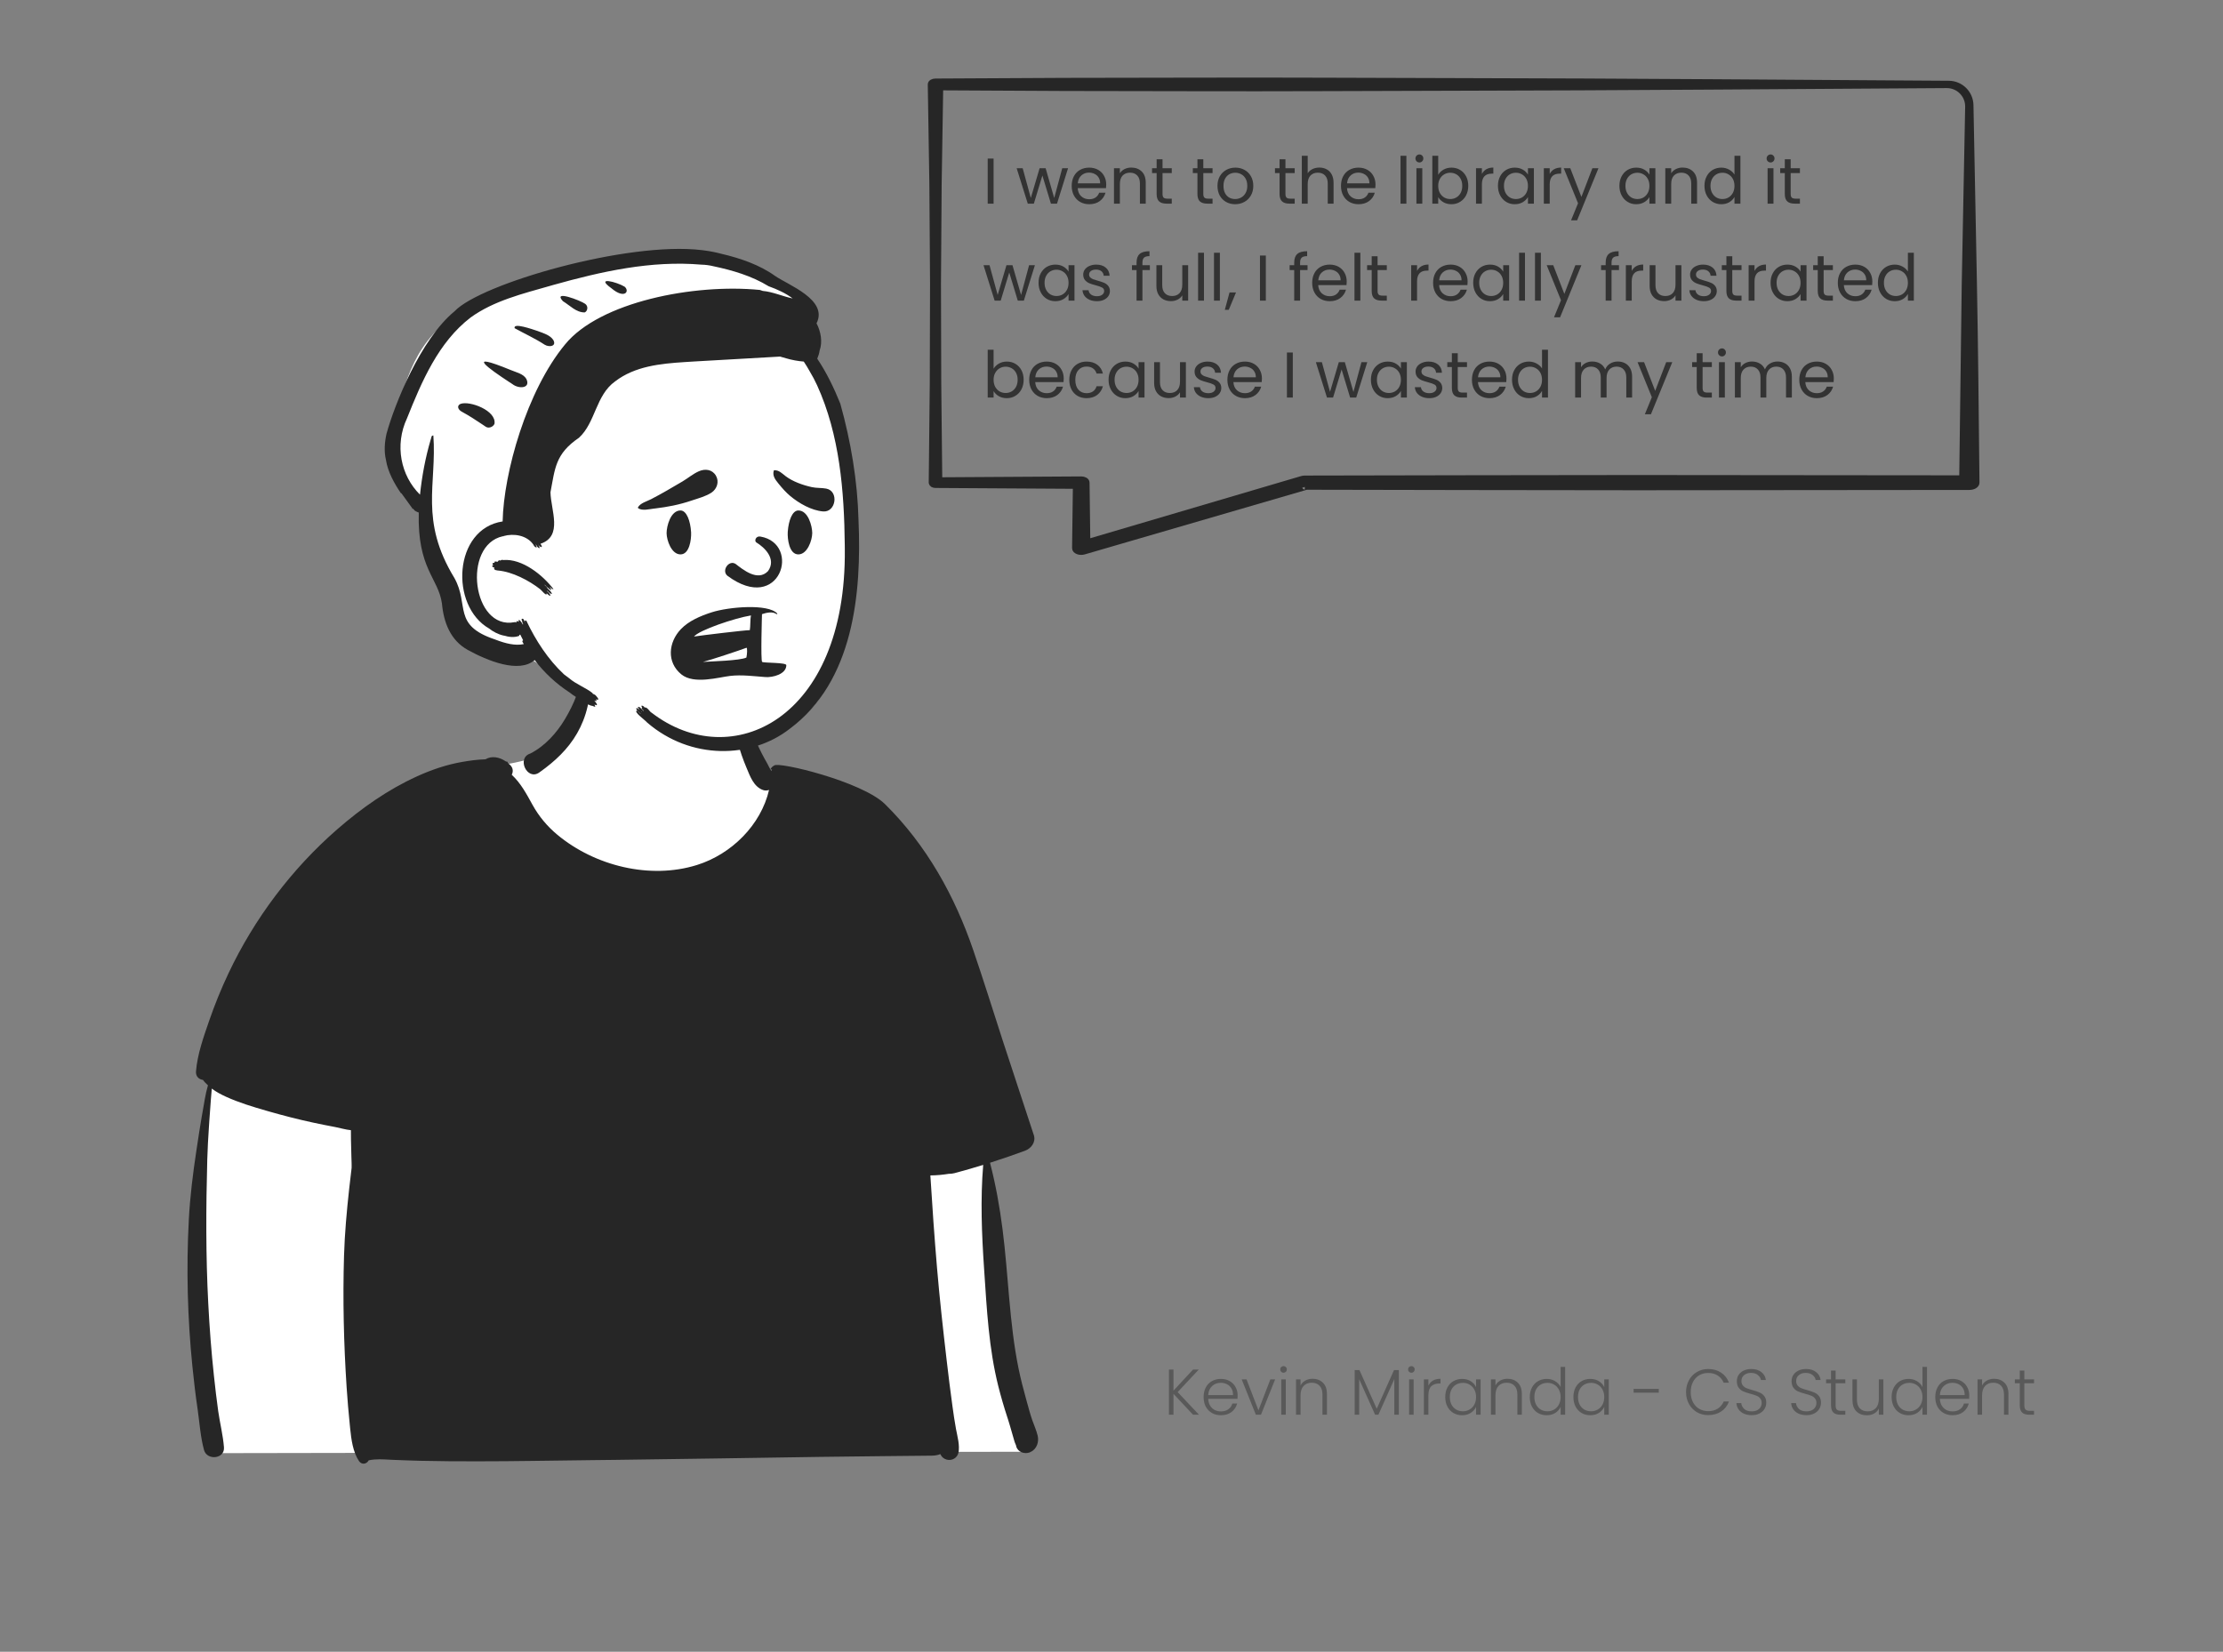 <svg width="2063" height="1533" viewBox="0 0 2063 1533" fill="none" xmlns="http://www.w3.org/2000/svg">
<rect x="0" y="0" width="2063" height="1533" fill="#808080" stroke="none"/>
<path fill-rule="evenodd" clip-rule="evenodd" d="M195 989.888L911.472 1046.77L912.222 1051.64C924.228 1129.83 930.292 1182.87 930.414 1210.77L930.416 1211.63C930.416 1239.3 938.91 1283.3 955.896 1343.63L956.947 1347.35L194 1348.68L185 1167.07L195 989.888ZM619.169 600.183C648.302 601.621 677.661 614.11 679.929 622.092C684.98 639.869 693.102 715.966 719.811 727.657C746.521 739.348 803.542 728.689 819.846 756.609C836.149 784.529 889.689 898.341 889.689 924.861C889.689 942.54 715.207 948.677 366.243 943.271C370.698 800.87 389.271 726.014 421.961 718.704L424.879 718.059C472.155 707.732 500.409 707.399 516.537 690.751C532.993 673.764 535.979 644.606 542.806 622.092C546.568 609.687 583.42 598.419 619.169 600.183Z" fill="white"/>
<path fill-rule="evenodd" clip-rule="evenodd" d="M683.057 644.689C683.167 644.604 683.278 644.579 683.397 644.639C685.667 645.729 686.137 647.909 686.917 650.179C688.057 653.499 689.377 656.739 690.597 660.029C693.028 666.629 695.347 673.219 698.057 679.709C700.837 686.389 703.717 692.949 707.017 699.399C708.607 702.519 710.317 705.579 712.057 708.619C713.257 710.729 714.377 713.629 715.957 715.609C716.077 714.979 716.247 714.379 716.447 713.819C716.238 713.919 716.037 714.029 715.847 714.149C715.447 714.399 714.967 713.899 715.207 713.509C716.067 712.089 717.187 711.129 718.467 710.479C722.007 706.549 800.036 725.304 821.367 746.369C860 784.52 886.077 831.689 903.227 881.869C912.697 909.559 921.417 937.519 930.427 965.359C939.947 994.799 949.887 1024.11 959.427 1053.53C961.517 1060 956.957 1065.88 951.197 1068.01C940.467 1071.97 929.657 1075.7 918.757 1079.15C924.047 1099.46 927.747 1120.2 930.407 1141C935.897 1183.89 936.587 1227.65 945.238 1270.09C947.224 1279.83 949.737 1289.43 952.392 1299.01L953.007 1301.22C954.587 1306.84 956.028 1312.51 957.967 1318.01C959.637 1322.74 961.797 1327.51 962.967 1332.39C964.337 1338.13 962.317 1344.4 956.947 1347.35C952.637 1349.72 946.467 1348.74 943.867 1344.29C943.337 1343.38 943.017 1342.39 942.887 1341.39C942.497 1340.56 942.137 1339.71 941.817 1338.84C941.692 1338.5 941.582 1338.16 941.477 1337.81L941.167 1336.77C940.407 1334.29 939.707 1331.79 939.007 1329.29C937.867 1325.28 936.719 1321.28 935.451 1317.3L934.807 1315.32C931.667 1305.76 928.857 1296.12 926.407 1286.36C917.639 1251.36 915.779 1215.13 913.372 1179.26L913.247 1177.41C911.067 1145.27 909.767 1113.2 912.437 1081.13L912.072 1081.25V1081.25L911.707 1081.36C908.238 1082.42 904.757 1083.46 901.267 1084.47C901.157 1084.51 901.057 1084.55 900.947 1084.58C898.713 1085.27 896.417 1085.93 894.082 1086.54L892.677 1086.9L891.687 1087.17L890.644 1087.47C887.337 1088.42 883.966 1089.53 880.537 1089.42C874.857 1090.33 869.077 1090.88 863.397 1090.9C865.147 1119.51 867.167 1148.1 869.577 1176.66C871.997 1205.37 875.207 1233.97 878.537 1262.57C880.177 1276.7 881.937 1290.8 883.877 1304.88C884.857 1312.02 885.877 1319.12 887.177 1326.2C888.517 1333.44 890.887 1341.18 889.457 1348.5C889.427 1348.49 889.397 1348.48 889.367 1348.48C888.887 1350.6 887.607 1352.5 885.377 1353.81C881.287 1356.2 875.567 1354.8 873.217 1350.62C873.017 1350.27 872.827 1349.91 872.647 1349.54C870.238 1350.57 867.597 1350.97 864.357 1351L820.417 1351.44V1351.44C800.447 1351.64 780.477 1351.85 760.497 1352.14C697.768 1353.06 635.039 1354.13 572.31 1354.89L548.787 1355.16C513.507 1355.53 478.207 1356.26 442.927 1356.25C425.278 1356.25 407.647 1356.19 389.997 1355.76C381.447 1355.55 372.917 1355.22 364.377 1354.87L362.869 1354.8C356.051 1354.46 348.813 1353.83 342.147 1355.36C340.307 1358.94 335.607 1359.68 333.147 1356.02C327.525 1347.64 325.991 1335.96 324.952 1325.72L324.587 1322.04C323.437 1310.57 322.427 1299.1 321.677 1287.61C319.017 1246.9 318.047 1206.15 319.267 1165.36C319.887 1144.57 321.797 1123.9 324.057 1103.23C324.767 1096.78 325.507 1090.34 326.307 1083.91L326.32 1081.62C326.322 1080.89 326.317 1080.19 326.297 1079.54L326.097 1073.33C325.932 1068.16 325.778 1062.99 325.714 1057.81L325.687 1054.71L325.657 1048.93C320.717 1048.46 315.447 1046.82 311.187 1046.03C304.278 1044.74 297.387 1043.35 290.517 1041.88C276.757 1038.92 263.147 1035.42 249.627 1031.55L246.751 1030.72C234.276 1027.13 221.629 1023.29 209.827 1017.92C205.207 1015.81 200.597 1013.43 196.547 1010.31C196.307 1013.59 195.937 1016.86 195.717 1020.11C195.278 1026.54 194.757 1032.95 194.327 1039.38L193.915 1045.5C193.24 1055.69 192.632 1065.87 192.357 1076.1C191.137 1120.7 190.927 1165.49 193.287 1210.06C194.457 1232.37 196.127 1254.68 198.537 1276.9C199.717 1287.83 200.967 1298.79 202.507 1309.68C204.097 1320.87 206.967 1331.99 207.847 1343.26C208.687 1354.13 192.067 1355.71 189.337 1345.77C186.068 1333.85 185.235 1320.99 183.512 1308.74L183.317 1307.38C181.407 1294.36 179.877 1281.29 178.557 1268.2C173.999 1223.05 172.817 1177.67 175.207 1132.35C176.343 1110.64 179.037 1089.02 182.298 1067.55L182.677 1065.07C184.161 1055.45 185.551 1045.83 187.232 1036.26L187.877 1032.67C189.387 1024.44 190.547 1015.49 192.997 1007.26L192.268 1006.59C190.907 1005.32 189.431 1003.85 188.357 1002.27C184.657 1001.77 181.507 999.109 181.897 994.279C183.167 978.409 188.967 962.269 194.137 947.289C199.327 932.229 205.347 917.449 212.167 903.049C236.157 852.439 270.707 806.489 312.957 769.679C335.367 750.149 359.927 732.829 387.067 720.499C400.447 714.409 414.287 709.699 428.787 707.159C435.967 705.899 443.217 704.919 450.517 704.709C456.439 701.212 463.471 702.683 469.205 706.517L469.517 706.729H469.528L470.997 707.019V707.019C471.357 707.089 471.347 707.659 470.997 707.739C470.977 707.739 470.947 707.749 470.927 707.759C471.867 708.499 472.757 709.289 473.587 710.139C476.327 712.939 476.317 716.319 474.907 719.049C483.297 726.829 488.597 736.819 494.147 746.889C500.097 757.669 507.887 766.989 517.367 774.849C552.117 803.669 603.227 816.419 646.767 802.809C678.787 792.809 706.137 765.739 713.697 733.149C711.907 733.789 709.967 733.889 708.127 733.229C699.486 730.148 696.192 720.705 692.887 712.809L692.727 712.429C689.497 704.779 686.787 697.009 684.647 688.989C682.488 680.889 681.217 672.339 680.687 663.979C680.482 660.673 680.572 657.368 680.743 654.062L680.895 651.329C681.012 648.852 680.975 646.322 683.057 644.689ZM542.467 622.399C542.587 622.099 543.057 621.939 543.237 622.299C550.886 638.079 545.867 659.699 538.636 674.749C531.067 690.489 519.667 702.429 506.157 712.759C504.297 714.179 502.386 715.579 500.447 716.949C489.176 724.909 479.136 703.449 492.147 699.349C505.707 692.459 516.727 680.179 524.386 667.279C528.527 660.309 532.197 653.049 535.007 645.429C537.807 637.829 539.487 629.919 542.467 622.399Z" fill="#262626"/>
<path fill-rule="evenodd" clip-rule="evenodd" d="M616.285 238.706C660.962 238.706 714.566 260.411 719.124 260.845L719.247 260.851C721.645 260.851 731.014 268.005 747.355 282.311L729.656 316.905L731.088 318.276C737.942 324.861 743.794 330.863 748.412 335.595C786.124 374.229 792.902 525.919 784.015 578.818C775.127 631.717 758.666 683.48 682.03 683.48C605.393 683.48 520.133 637.303 507 622.922C498.244 613.336 488.409 608.743 477.494 609.144C477.046 608.576 476.601 608.011 476.16 607.447L474.554 607.219C459.449 605.027 448.625 602.076 442.084 598.368C429.308 591.124 415.266 553.045 415.266 544.657C415.266 536.352 394.297 475.94 393.878 469.547L393.872 469.37C393.872 464.025 366.478 439.458 366.478 431.656C366.478 423.853 360.957 424.327 366.478 396.833L368.083 388.756C373.958 359.484 385.459 311.012 429.308 289.95C477.494 266.805 571.156 238.706 616.285 238.706Z" fill="white"/>
<path fill-rule="evenodd" clip-rule="evenodd" d="M742.806 291.481L743.585 289.958C729.643 290.363 713.351 290.985 696.183 291.94C671.553 293.31 645.112 295.365 621.222 298.449C597.347 301.531 575.963 305.646 561.475 311.156C546.835 316.724 535.003 330.045 525.489 346.737C515.966 363.444 508.707 383.631 503.258 403.098C497.809 422.57 494.164 441.352 491.881 455.263C490.74 462.22 489.938 467.961 489.423 471.963C489.165 473.965 488.978 475.532 488.856 476.599C488.795 477.133 488.75 477.541 488.72 477.817L488.72 477.819C488.579 477.888 488.4 477.975 488.185 478.081C487.591 478.375 486.723 478.811 485.618 479.383C483.408 480.526 480.254 482.213 476.469 484.387C468.903 488.735 458.809 495.04 448.711 502.863C443.661 506.776 440.463 509.768 438.516 512.065C436.592 514.336 435.799 516.034 435.779 517.344C435.758 518.774 436.64 519.546 437.423 519.916C437.706 520.049 437.983 520.137 438.219 520.195C438.217 520.295 438.216 520.406 438.214 520.527C438.211 520.674 438.209 520.837 438.207 521.014C438.195 521.958 438.186 523.319 438.194 524.993C438.21 528.342 438.295 532.946 438.576 537.967C438.856 542.986 439.331 548.433 440.127 553.463C440.922 558.481 442.043 563.137 443.639 566.547C445.3 570.097 448.95 572.825 453.317 574.933C457.705 577.052 462.94 578.603 467.946 579.731C472.957 580.86 477.769 581.571 481.326 582C483.105 582.214 484.572 582.359 485.595 582.449C485.767 582.465 485.927 582.478 486.074 582.491C486.312 582.511 486.515 582.527 486.681 582.54L492.713 602.782L491.888 612.065C492.373 612.27 492.856 612.488 493.336 612.717L494.22 602.772L494.232 602.629L494.191 602.492L487.97 581.615L487.821 581.114L487.299 581.08L487.298 581.08L487.294 581.08L487.275 581.079L487.198 581.074L487.071 581.065L486.894 581.051C486.627 581.031 486.232 581 485.727 580.955C484.718 580.866 483.267 580.723 481.505 580.511C477.981 580.086 473.222 579.382 468.275 578.268C463.323 577.152 458.212 575.631 453.969 573.583C449.704 571.524 446.438 568.989 444.998 565.911C443.492 562.694 442.396 558.203 441.609 553.229C440.823 548.266 440.352 542.874 440.073 537.883C439.795 532.894 439.709 528.317 439.694 524.986C439.686 523.321 439.695 521.968 439.707 521.033C439.713 520.565 439.719 520.201 439.724 519.955C439.726 519.832 439.728 519.738 439.73 519.675L439.731 519.604L439.732 519.587L439.732 519.583L439.732 519.582L439.699 519.581L439.732 519.581L439.751 518.851L439.024 518.813L439.023 518.813L439.022 518.813L439.021 518.813L439.014 518.812C439.007 518.812 438.998 518.811 438.986 518.81C438.978 518.809 438.969 518.808 438.959 518.807C438.907 518.801 438.83 518.791 438.736 518.773C438.543 518.736 438.299 518.671 438.065 518.56C437.613 518.346 437.269 518.015 437.279 517.367C437.291 516.6 437.788 515.245 439.661 513.035C441.511 510.851 444.618 507.932 449.63 504.049C459.658 496.28 469.69 490.013 477.217 485.688C480.98 483.526 484.114 481.85 486.307 480.715C487.403 480.148 488.264 479.716 488.85 479.426C489.018 479.343 489.164 479.271 489.286 479.212C489.376 479.168 489.453 479.13 489.517 479.099C489.593 479.063 489.65 479.035 489.687 479.017L489.73 478.997L489.74 478.992L489.742 478.991L489.743 478.991L489.422 478.313L489.743 478.99L490.125 478.809L490.168 478.389L489.422 478.313C490.168 478.389 490.168 478.388 490.168 478.387L490.168 478.383L490.17 478.364L490.178 478.286L490.193 478.149L490.211 477.978C490.241 477.705 490.285 477.3 490.346 476.77C490.467 475.709 490.653 474.149 490.91 472.155C491.424 468.167 492.223 462.444 493.361 455.506C495.638 441.63 499.273 422.906 504.703 403.502C510.135 384.094 517.355 364.037 526.792 347.479C536.238 330.907 547.847 317.944 562.008 312.558C576.322 307.115 597.558 303.016 621.414 299.936C645.255 296.859 671.655 294.806 696.266 293.438C713.082 292.502 729.058 291.887 742.806 291.481Z" fill="white"/>
<path fill-rule="evenodd" clip-rule="evenodd" d="M421.871 288.863C445.902 263.301 582.336 223.763 651.361 232.144L653.432 232.413C658.94 233.113 664.369 234.173 669.727 235.613C687.044 239.666 704.932 245.803 719.241 256.054C731.187 264.44 768.87 278.135 757.763 300.073C761.882 307.892 763.418 317.552 760.635 325.253C760.285 327.913 759.467 330.363 758.42 332.903C767.218 345.914 774.185 360.628 779.824 374.623C789.678 409.844 795.81 446.498 796.708 482.433C799.696 550.705 792.226 632.256 732.889 676.404C697.044 704.379 640.894 705.319 600.613 670.633C598.326 667.922 587.576 660.606 591.164 659.323C592.231 660.453 593.329 661.553 594.447 662.633C594.396 662.513 594.386 662.393 594.407 662.263L593.356 661.309C591.376 659.474 588.812 656.812 591.732 657.333C591.861 657.483 592.002 657.613 592.141 657.763C592.759 658.135 593.227 658.457 593.59 658.741L593.777 658.891L593.719 658.831C592.037 657.033 591.028 655.199 593.544 656.371L593.877 656.533C594.996 657.713 596.132 658.843 597.29 659.943C597.271 659.813 597.29 659.683 597.361 659.543L596.281 658.498C595.228 657.464 595.389 657.459 595.904 656.623C593.664 653.478 597.844 655.346 598.138 656.573C600.753 655.953 603.049 660.873 604.734 661.473C678.577 718.363 785.737 667.884 784.002 509.359L783.975 506.257C783.468 455.568 779.211 403.469 758.289 357.583C756.255 353.163 753.978 348.863 751.475 344.703C749.748 341.583 747.902 338.543 745.916 335.583C740.357 335.133 734.869 334.113 729.461 332.533C727.604 332.063 725.768 331.543 723.933 330.933C697.11 332.399 670.884 333.994 643.986 335.506L635.584 336.03C612.798 337.498 589.233 339.85 570.846 353.973C552.804 366.831 552.722 392.186 537.278 406.303C515.254 421.282 515.093 434.789 510.852 456.863C511.167 473.503 522.68 497.68 501.552 504.683C505.117 509.776 500.148 507.329 499.757 505.543C499.717 505.553 499.677 505.563 499.647 505.563C502.823 511.48 498.154 507.754 497.741 505.853C497.492 505.783 497.242 505.603 496.993 505.353C500.193 510.537 495.02 506.907 495.326 505.963C489.142 496.438 476.415 494.959 467.444 497.483C467.334 497.823 466.936 497.853 466.687 497.673C428.54 505.957 438.383 585.093 477.474 577.443C479.147 577.101 479.108 577.906 479.44 577.983C478.537 575.607 481.082 576.574 481.055 577.073L481.211 577.065C481.333 577.055 481.283 577.041 481.375 577.073C480.502 572.214 485.415 579.254 485.027 579.543C485.178 579.453 485.347 579.403 485.497 579.383L485.328 578.922C484.512 576.745 484.582 577.65 484.588 576.403C483.975 574.862 483.93 575.536 484.074 574.532C486.227 572.86 486.863 577.932 487.582 578.303C486.35 576.583 487.329 575.178 488.491 576.112C497.295 594.67 508.668 612.107 523.366 625.843C524.974 627.113 526.6 628.363 528.286 629.543C534.537 635 544.127 638.509 549.98 643.343C549.98 643.423 549.941 643.523 549.881 643.623L550.015 643.744V643.744L550.15 643.873L552.186 644.853C552.785 645.363 553.324 645.933 553.802 646.563C554.312 647.153 554.76 647.803 555.14 648.493C555.329 649.333 554.91 649.683 554.112 649.323C553.762 649.203 553.413 649.063 553.064 648.933C553.084 648.963 553.093 648.983 553.114 649.003C553.229 649.177 554.004 650.977 553.111 650.684L553.004 650.643C552.514 650.463 552.026 650.263 551.547 650.073C552.116 650.783 552.634 651.553 553.093 652.203C553.583 652.713 553.881 653.313 554.002 653.993C553.981 654.373 553.773 654.533 553.393 654.483C552.815 654.293 552.246 654.093 551.676 653.883L551.838 654.193C552.241 654.986 552.813 656.317 551.797 655.873C550.928 655.603 550.09 655.293 549.252 654.953C549.181 655.093 549.043 655.143 548.763 655.013C546.099 654.063 543.524 652.903 541.06 651.533C538.894 649.953 536.708 648.403 534.533 646.833C532.487 645.603 530.511 644.233 528.626 642.693C516.007 634.525 504.959 624.149 496.194 612.593C481.536 625.314 452.229 613.161 434.101 603.203C418.066 594.303 411.763 577.847 410.133 560.105C406.745 536.219 387.267 528.043 388.622 475.633C388.592 475.643 388.561 475.643 388.521 475.643C387.813 475.433 387.125 475.153 386.476 474.793C385.808 474.473 385.179 474.093 384.589 473.633L383.861 472.623V472.623C383.483 472.413 383.143 472.193 382.884 471.973L382.749 472.147C382.323 472.662 382.61 471.887 382.634 471.733L381.369 470.008C378.368 465.903 375.077 461.297 372.395 457.613L372.311 457.763C372.25 457.876 372.218 457.957 372.246 457.993C365.865 448.805 359.864 437.707 358.196 426.963C356.227 418.687 356.997 410.159 358.714 402.493C366.077 375.648 390.198 314.9 421.871 288.863ZM595.052 660.116L594.652 659.759L595.004 660.201C595.188 660.429 595.377 660.634 595.684 660.843C595.664 660.773 595.664 660.703 595.673 660.623C595.469 660.467 595.261 660.297 595.052 660.116ZM651.056 245.633C604.247 241.6 558.207 251.934 513.54 264.443L510.458 265.33C485.06 272.593 458.204 279.128 436.74 294.673C406.752 317.69 391.267 354.306 377.754 388.113C365.954 413.231 371.986 441.554 389.768 459.093C391.618 441.664 394.773 424.745 399.702 407.962C400.731 405.34 399.953 404.481 402.17 404.139C405.519 449.367 389.025 482.783 421.666 536.385C435.829 561.677 419.434 580.183 459.429 593.492L460.511 593.906C468.844 597.057 477.944 599.544 486.105 597.783L485.374 596.591C484.628 595.364 484.402 594.768 485.486 594.243C485.457 594.183 485.417 594.123 485.376 594.053C484.499 592.393 483.651 590.713 482.842 589.013C482.513 589.123 482.184 589.203 481.844 589.293C482.064 589.703 482.093 590.113 481.475 590.253C479.277 591.009 477.018 591.312 474.707 591.17L474.211 591.133C471.599 590.973 469.954 590.496 468.482 590.053C467.994 589.973 467.505 589.893 467.025 589.793C462.29 588.741 457.278 586.065 454.034 583.413C417.054 562.365 420.876 490.716 466.457 483.943C467.392 438.831 488.804 362.723 524.339 319.736C556.459 280.195 644.148 263.057 705.155 269.1C706.044 269.395 706.933 269.693 707.822 269.994C717.234 270.832 726.204 275.034 735.623 276.986C728.86 271.907 721.189 268.524 713.286 265.649C697.542 255.998 679.492 250.776 662.054 247.093C658.441 246.203 654.779 245.713 651.056 245.633ZM464.371 520.183C466.822 518.849 466.541 520.137 467.105 519.763C484.734 518.322 503.743 533.789 513.597 546.683C512.819 547.493 510.713 545.093 510.344 544.713C510.294 544.763 510.234 544.803 510.174 544.823L510.449 545.211C514.443 550.955 506.525 544.196 505.783 542.803C505.654 542.873 505.524 542.913 505.374 542.883C506.002 543.5 507.919 545.109 508.248 546.253L508.756 546.677C513.549 550.789 513.151 553.883 507.71 548.043C507.839 548.313 507.889 548.563 507.799 548.763L507.986 548.888C510.662 550.762 512.862 555.984 507.27 550.623C507.852 554.539 501.729 546.97 501.532 547.023C490.937 538.688 475.337 530.582 462.046 529.493L461.588 529.44C459.15 529.126 457.996 528.401 458.853 526.803C455.849 526.087 456.552 524.605 457.974 524.653C455.856 523.257 457.763 521.922 458.992 522.443C458.147 520.098 461.537 521.66 461.846 521.333C463.606 518.614 464.08 520.882 464.371 520.183ZM427.419 374.833C435.886 371.725 460.896 381.029 458.896 393.351C457.704 396.18 453.778 397.801 451.019 396.204L447.418 393.78C441.151 389.574 435.499 385.886 428.77 382.218C425.108 380.397 423.531 376.531 427.419 374.833ZM475.592 356.522L472.322 354.389C454.676 342.816 429.729 325.279 473.971 343.423C479.013 345.59 485.713 346.872 488.464 351.684C492.786 360.553 481.412 361.149 475.592 356.522ZM477.575 304.593C476.159 299.208 493.779 305.527 498.908 307.193L499.689 307.488C504.679 309.351 510.398 311.08 513.383 315.395C516.879 321.357 509.802 322.592 505.418 319.899C496.43 314.013 486.576 309.572 477.575 304.593ZM522.381 279.508C512.463 268.654 539.006 279.052 542.982 281.938L543.095 282.023C546.062 284.116 545.46 288.624 542.673 289.948C534.743 290.099 528.907 283.475 522.381 279.508ZM567.511 267.617C551.745 256.262 572.514 261.663 579.728 266.113C584.644 270.458 579.58 277.793 567.511 267.617Z" fill="#262626"/>
<path fill-rule="evenodd" clip-rule="evenodd" d="M636.816 597.147C641.39 583.047 691.003 562.296 699.368 568.33C707.732 574.364 696.944 617.471 696.944 617.471C696.944 617.471 650.675 622.269 647.365 619.87C644.055 617.471 632.243 611.247 636.816 597.147Z" fill="white"/>
<path fill-rule="evenodd" clip-rule="evenodd" d="M721.321 569.417C721.62 569.744 720.961 570.184 720.632 569.946C716.823 567.185 710.823 568.752 707.146 570.002C707.146 570.002 705.802 613.317 707.289 614.343C708.776 615.369 729.733 614.76 729.733 617.33C729.733 625.731 717.13 628.885 710.289 628.385C699.518 627.6 688.416 626.064 677.66 627.308C666.904 628.552 644.055 635.416 632.359 625.93C618.409 614.616 620.295 596.022 631.902 583.883C639.218 576.232 649.985 571.641 660.601 568.24C676.136 563.263 712.748 560.05 721.321 569.417ZM692.668 601.217C687.035 603.41 659.031 612.658 652.377 614.343C660.153 613.785 686.707 613.168 692.668 610.283C693.337 607.583 693.764 600.79 692.668 601.217ZM696.944 571.191C681.701 573.666 648.784 584.83 644.055 590.773C651.241 589.643 691.332 584.83 695.855 584.83C696.512 581.332 696.076 575.199 696.944 571.191ZM701.814 503.367C709.366 507.957 720.872 518.66 712.748 530.04C703.186 540.073 689.418 528.569 682.634 523.366C676.343 519.334 669.275 529.704 675.112 534.413C724.136 570.708 744.031 504.567 705.634 497.97C701.406 497.243 699.836 501.947 701.814 503.367ZM718.557 436.39C722.99 436.354 725.579 439.231 728.903 441.793C732.326 444.432 736.453 446.537 740.454 448.149C744.626 449.828 749.086 451.161 753.478 452.112C758.031 453.096 762.22 452.635 766.74 453.468C778.722 455.677 775.886 475.656 763.871 474.668C753.057 473.779 741.448 467.135 733.247 460.246C729.328 456.954 726.02 453.182 722.8 449.24L722.198 448.499C719.34 444.973 716.671 441.364 718.105 436.735C718.167 436.535 718.345 436.393 718.557 436.39ZM618.616 494.699C618.63 488.322 622.344 473.762 631.524 473.762C637.259 473.762 640.741 483.671 641.344 493.886L641.365 494.302C641.631 500.653 639.888 514.534 631.524 514.534C623.072 514.534 618.704 501.387 618.617 494.924L618.616 494.699ZM753.774 494.699C753.76 488.322 750.046 473.762 740.866 473.762C735.274 473.762 731.824 483.182 731.097 493.12L731.046 493.886C730.684 500.022 732.314 514.534 740.866 514.534C749.318 514.534 753.686 501.387 753.773 494.924L753.774 494.699ZM648.658 437.342C654.383 434.871 660.944 435.573 664.391 441.467C667.654 447.045 665.433 453.768 660.265 457.2C655.19 460.571 648.377 462.404 642.541 464.332L641.897 464.547C636.241 466.45 630.581 468.006 624.739 469.222C619.28 470.358 613.779 471.199 608.247 471.87L606.587 472.067C602.272 472.565 596.253 474.242 592.369 471.786C592.024 471.569 591.891 471.12 592.099 470.76C594.36 466.845 600.362 465.285 604.213 463.302C609.158 460.754 614.032 458.041 618.862 455.282C623.745 452.492 628.615 449.656 633.446 446.776C638.464 443.785 643.322 439.644 648.658 437.342Z" fill="#262626"/>
<path d="M922.08 147.18V189H916.62V147.18H922.08ZM991.182 156.12L980.922 189H975.282L967.362 162.9L959.442 189H953.802L943.482 156.12H949.062L956.622 183.72L964.782 156.12H970.362L978.342 183.78L985.782 156.12H991.182ZM1026.6 171.3C1026.6 172.34 1026.54 173.44 1026.42 174.6H1000.14C1000.34 177.84 1001.44 180.38 1003.44 182.22C1005.48 184.02 1007.94 184.92 1010.82 184.92C1013.18 184.92 1015.14 184.38 1016.7 183.3C1018.3 182.18 1019.42 180.7 1020.06 178.86H1025.94C1025.06 182.02 1023.3 184.6 1020.66 186.6C1018.02 188.56 1014.74 189.54 1010.82 189.54C1007.7 189.54 1004.9 188.84 1002.42 187.44C999.98 186.04 998.06 184.06 996.66 181.5C995.26 178.9 994.56 175.9 994.56 172.5C994.56 169.1 995.24 166.12 996.6 163.56C997.96 161 999.86 159.04 1002.3 157.68C1004.78 156.28 1007.62 155.58 1010.82 155.58C1013.94 155.58 1016.7 156.26 1019.1 157.62C1021.5 158.98 1023.34 160.86 1024.62 163.26C1025.94 165.62 1026.6 168.3 1026.6 171.3ZM1020.96 170.16C1020.96 168.08 1020.5 166.3 1019.58 164.82C1018.66 163.3 1017.4 162.16 1015.8 161.4C1014.24 160.6 1012.5 160.2 1010.58 160.2C1007.82 160.2 1005.46 161.08 1003.5 162.84C1001.58 164.6 1000.48 167.04 1000.2 170.16H1020.96ZM1049.83 155.52C1053.83 155.52 1057.07 156.74 1059.55 159.18C1062.03 161.58 1063.27 165.06 1063.27 169.62V189H1057.87V170.4C1057.87 167.12 1057.05 164.62 1055.41 162.9C1053.77 161.14 1051.53 160.26 1048.69 160.26C1045.81 160.26 1043.51 161.16 1041.79 162.96C1040.11 164.76 1039.27 167.38 1039.27 170.82V189H1033.81V156.12H1039.27V160.8C1040.35 159.12 1041.81 157.82 1043.65 156.9C1045.53 155.98 1047.59 155.52 1049.83 155.52ZM1078.85 160.62V180C1078.85 181.6 1079.19 182.74 1079.87 183.42C1080.55 184.06 1081.73 184.38 1083.41 184.38H1087.43V189H1082.51C1079.47 189 1077.19 188.3 1075.67 186.9C1074.15 185.5 1073.39 183.2 1073.39 180V160.62H1069.13V156.12H1073.39V147.84H1078.85V156.12H1087.43V160.62H1078.85ZM1116.7 160.62V180C1116.7 181.6 1117.04 182.74 1117.72 183.42C1118.4 184.06 1119.58 184.38 1121.26 184.38H1125.28V189H1120.36C1117.32 189 1115.04 188.3 1113.52 186.9C1112 185.5 1111.24 183.2 1111.24 180V160.62H1106.98V156.12H1111.24V147.84H1116.7V156.12H1125.28V160.62H1116.7ZM1146.23 189.54C1143.15 189.54 1140.35 188.84 1137.83 187.44C1135.35 186.04 1133.39 184.06 1131.95 181.5C1130.55 178.9 1129.85 175.9 1129.85 172.5C1129.85 169.14 1130.57 166.18 1132.01 163.62C1133.49 161.02 1135.49 159.04 1138.01 157.68C1140.53 156.28 1143.35 155.58 1146.47 155.58C1149.59 155.58 1152.41 156.28 1154.93 157.68C1157.45 159.04 1159.43 161 1160.87 163.56C1162.35 166.12 1163.09 169.1 1163.09 172.5C1163.09 175.9 1162.33 178.9 1160.81 181.5C1159.33 184.06 1157.31 186.04 1154.75 187.44C1152.19 188.84 1149.35 189.54 1146.23 189.54ZM1146.23 184.74C1148.19 184.74 1150.03 184.28 1151.75 183.36C1153.47 182.44 1154.85 181.06 1155.89 179.22C1156.97 177.38 1157.51 175.14 1157.51 172.5C1157.51 169.86 1156.99 167.62 1155.95 165.78C1154.91 163.94 1153.55 162.58 1151.87 161.7C1150.19 160.78 1148.37 160.32 1146.41 160.32C1144.41 160.32 1142.57 160.78 1140.89 161.7C1139.25 162.58 1137.93 163.94 1136.93 165.78C1135.93 167.62 1135.43 169.86 1135.43 172.5C1135.43 175.18 1135.91 177.44 1136.87 179.28C1137.87 181.12 1139.19 182.5 1140.83 183.42C1142.47 184.3 1144.27 184.74 1146.23 184.74ZM1192.93 160.62V180C1192.93 181.6 1193.27 182.74 1193.95 183.42C1194.63 184.06 1195.81 184.38 1197.49 184.38H1201.51V189H1196.59C1193.55 189 1191.27 188.3 1189.75 186.9C1188.23 185.5 1187.47 183.2 1187.47 180V160.62H1183.21V156.12H1187.47V147.84H1192.93V156.12H1201.51V160.62H1192.93ZM1224.44 155.52C1226.92 155.52 1229.16 156.06 1231.16 157.14C1233.16 158.18 1234.72 159.76 1235.84 161.88C1237 164 1237.58 166.58 1237.58 169.62V189H1232.18V170.4C1232.18 167.12 1231.36 164.62 1229.72 162.9C1228.08 161.14 1225.84 160.26 1223 160.26C1220.12 160.26 1217.82 161.16 1216.1 162.96C1214.42 164.76 1213.58 167.38 1213.58 170.82V189H1208.12V144.6H1213.58V160.8C1214.66 159.12 1216.14 157.82 1218.02 156.9C1219.94 155.98 1222.08 155.52 1224.44 155.52ZM1276.5 171.3C1276.5 172.34 1276.44 173.44 1276.32 174.6H1250.04C1250.24 177.84 1251.34 180.38 1253.34 182.22C1255.38 184.02 1257.84 184.92 1260.72 184.92C1263.08 184.92 1265.04 184.38 1266.6 183.3C1268.2 182.18 1269.32 180.7 1269.96 178.86H1275.84C1274.96 182.02 1273.2 184.6 1270.56 186.6C1267.92 188.56 1264.64 189.54 1260.72 189.54C1257.6 189.54 1254.8 188.84 1252.32 187.44C1249.88 186.04 1247.96 184.06 1246.56 181.5C1245.16 178.9 1244.46 175.9 1244.46 172.5C1244.46 169.1 1245.14 166.12 1246.5 163.56C1247.86 161 1249.76 159.04 1252.2 157.68C1254.68 156.28 1257.52 155.58 1260.72 155.58C1263.84 155.58 1266.6 156.26 1269 157.62C1271.4 158.98 1273.24 160.86 1274.52 163.26C1275.84 165.62 1276.5 168.3 1276.5 171.3ZM1270.86 170.16C1270.86 168.08 1270.4 166.3 1269.48 164.82C1268.56 163.3 1267.3 162.16 1265.7 161.4C1264.14 160.6 1262.4 160.2 1260.48 160.2C1257.72 160.2 1255.36 161.08 1253.4 162.84C1251.48 164.6 1250.38 167.04 1250.1 170.16H1270.86ZM1305.17 144.6V189H1299.71V144.6H1305.17ZM1317.29 150.78C1316.25 150.78 1315.37 150.42 1314.65 149.7C1313.93 148.98 1313.57 148.1 1313.57 147.06C1313.57 146.02 1313.93 145.14 1314.65 144.42C1315.37 143.7 1316.25 143.34 1317.29 143.34C1318.29 143.34 1319.13 143.7 1319.81 144.42C1320.53 145.14 1320.89 146.02 1320.89 147.06C1320.89 148.1 1320.53 148.98 1319.81 149.7C1319.13 150.42 1318.29 150.78 1317.29 150.78ZM1319.93 156.12V189H1314.47V156.12H1319.93ZM1334.7 162.24C1335.82 160.28 1337.46 158.68 1339.62 157.44C1341.78 156.2 1344.24 155.58 1347 155.58C1349.96 155.58 1352.62 156.28 1354.98 157.68C1357.34 159.08 1359.2 161.06 1360.56 163.62C1361.92 166.14 1362.6 169.08 1362.6 172.44C1362.6 175.76 1361.92 178.72 1360.56 181.32C1359.2 183.92 1357.32 185.94 1354.92 187.38C1352.56 188.82 1349.92 189.54 1347 189.54C1344.16 189.54 1341.66 188.92 1339.5 187.68C1337.38 186.44 1335.78 184.86 1334.7 182.94V189H1329.24V144.6H1334.7V162.24ZM1357.02 172.44C1357.02 169.96 1356.52 167.8 1355.52 165.96C1354.52 164.12 1353.16 162.72 1351.44 161.76C1349.76 160.8 1347.9 160.32 1345.86 160.32C1343.86 160.32 1342 160.82 1340.28 161.82C1338.6 162.78 1337.24 164.2 1336.2 166.08C1335.2 167.92 1334.7 170.06 1334.7 172.5C1334.7 174.98 1335.2 177.16 1336.2 179.04C1337.24 180.88 1338.6 182.3 1340.28 183.3C1342 184.26 1343.86 184.74 1345.86 184.74C1347.9 184.74 1349.76 184.26 1351.44 183.3C1353.16 182.3 1354.52 180.88 1355.52 179.04C1356.52 177.16 1357.02 174.96 1357.02 172.44ZM1375.24 161.46C1376.2 159.58 1377.56 158.12 1379.32 157.08C1381.12 156.04 1383.3 155.52 1385.86 155.52V161.16H1384.42C1378.3 161.16 1375.24 164.48 1375.24 171.12V189H1369.78V156.12H1375.24V161.46ZM1390.13 172.44C1390.13 169.08 1390.81 166.14 1392.17 163.62C1393.53 161.06 1395.39 159.08 1397.75 157.68C1400.15 156.28 1402.81 155.58 1405.73 155.58C1408.61 155.58 1411.11 156.2 1413.23 157.44C1415.35 158.68 1416.93 160.24 1417.97 162.12V156.12H1423.49V189H1417.97V182.88C1416.89 184.8 1415.27 186.4 1413.11 187.68C1410.99 188.92 1408.51 189.54 1405.67 189.54C1402.75 189.54 1400.11 188.82 1397.75 187.38C1395.39 185.94 1393.53 183.92 1392.17 181.32C1390.81 178.72 1390.13 175.76 1390.13 172.44ZM1417.97 172.5C1417.97 170.02 1417.47 167.86 1416.47 166.02C1415.47 164.18 1414.11 162.78 1412.39 161.82C1410.71 160.82 1408.85 160.32 1406.81 160.32C1404.77 160.32 1402.91 160.8 1401.23 161.76C1399.55 162.72 1398.21 164.12 1397.21 165.96C1396.21 167.8 1395.71 169.96 1395.71 172.44C1395.71 174.96 1396.21 177.16 1397.21 179.04C1398.21 180.88 1399.55 182.3 1401.23 183.3C1402.91 184.26 1404.77 184.74 1406.81 184.74C1408.85 184.74 1410.71 184.26 1412.39 183.3C1414.11 182.3 1415.47 180.88 1416.47 179.04C1417.47 177.16 1417.97 174.98 1417.97 172.5ZM1438.17 161.46C1439.13 159.58 1440.49 158.12 1442.25 157.08C1444.05 156.04 1446.23 155.52 1448.79 155.52V161.16H1447.35C1441.23 161.16 1438.17 164.48 1438.17 171.12V189H1432.71V156.12H1438.17V161.46ZM1483.42 156.12L1463.62 204.48H1457.98L1464.46 188.64L1451.2 156.12H1457.26L1467.58 182.76L1477.78 156.12H1483.42ZM1502.86 172.44C1502.86 169.08 1503.54 166.14 1504.9 163.62C1506.26 161.06 1508.12 159.08 1510.48 157.68C1512.88 156.28 1515.54 155.58 1518.46 155.58C1521.34 155.58 1523.84 156.2 1525.96 157.44C1528.08 158.68 1529.66 160.24 1530.7 162.12V156.12H1536.22V189H1530.7V182.88C1529.62 184.8 1528 186.4 1525.84 187.68C1523.72 188.92 1521.24 189.54 1518.4 189.54C1515.48 189.54 1512.84 188.82 1510.48 187.38C1508.12 185.94 1506.26 183.92 1504.9 181.32C1503.54 178.72 1502.86 175.76 1502.86 172.44ZM1530.7 172.5C1530.7 170.02 1530.2 167.86 1529.2 166.02C1528.2 164.18 1526.84 162.78 1525.12 161.82C1523.44 160.82 1521.58 160.32 1519.54 160.32C1517.5 160.32 1515.64 160.8 1513.96 161.76C1512.28 162.72 1510.94 164.12 1509.94 165.96C1508.94 167.8 1508.44 169.96 1508.44 172.44C1508.44 174.96 1508.94 177.16 1509.94 179.04C1510.94 180.88 1512.28 182.3 1513.96 183.3C1515.64 184.26 1517.5 184.74 1519.54 184.74C1521.58 184.74 1523.44 184.26 1525.12 183.3C1526.84 182.3 1528.2 180.88 1529.2 179.04C1530.2 177.16 1530.7 174.98 1530.7 172.5ZM1561.47 155.52C1565.47 155.52 1568.71 156.74 1571.19 159.18C1573.67 161.58 1574.91 165.06 1574.91 169.62V189H1569.51V170.4C1569.51 167.12 1568.69 164.62 1567.05 162.9C1565.41 161.14 1563.17 160.26 1560.33 160.26C1557.45 160.26 1555.15 161.16 1553.43 162.96C1551.75 164.76 1550.91 167.38 1550.91 170.82V189H1545.45V156.12H1550.91V160.8C1551.99 159.12 1553.45 157.82 1555.29 156.9C1557.17 155.98 1559.23 155.52 1561.47 155.52ZM1581.79 172.44C1581.79 169.08 1582.47 166.14 1583.83 163.62C1585.19 161.06 1587.05 159.08 1589.41 157.68C1591.81 156.28 1594.49 155.58 1597.45 155.58C1600.01 155.58 1602.39 156.18 1604.59 157.38C1606.79 158.54 1608.47 160.08 1609.63 162V144.6H1615.15V189H1609.63V182.82C1608.55 184.78 1606.95 186.4 1604.83 187.68C1602.71 188.92 1600.23 189.54 1597.39 189.54C1594.47 189.54 1591.81 188.82 1589.41 187.38C1587.05 185.94 1585.19 183.92 1583.83 181.32C1582.47 178.72 1581.79 175.76 1581.79 172.44ZM1609.63 172.5C1609.63 170.02 1609.13 167.86 1608.13 166.02C1607.13 164.18 1605.77 162.78 1604.05 161.82C1602.37 160.82 1600.51 160.32 1598.47 160.32C1596.43 160.32 1594.57 160.8 1592.89 161.76C1591.21 162.72 1589.87 164.12 1588.87 165.96C1587.87 167.8 1587.37 169.96 1587.37 172.44C1587.37 174.96 1587.87 177.16 1588.87 179.04C1589.87 180.88 1591.21 182.3 1592.89 183.3C1594.57 184.26 1596.43 184.74 1598.47 184.74C1600.51 184.74 1602.37 184.26 1604.05 183.3C1605.77 182.3 1607.13 180.88 1608.13 179.04C1609.13 177.16 1609.63 174.98 1609.63 172.5ZM1643.19 150.78C1642.15 150.78 1641.27 150.42 1640.55 149.7C1639.83 148.98 1639.47 148.1 1639.47 147.06C1639.47 146.02 1639.83 145.14 1640.55 144.42C1641.27 143.7 1642.15 143.34 1643.19 143.34C1644.19 143.34 1645.03 143.7 1645.71 144.42C1646.43 145.14 1646.79 146.02 1646.79 147.06C1646.79 148.1 1646.43 148.98 1645.71 149.7C1645.03 150.42 1644.19 150.78 1643.19 150.78ZM1645.83 156.12V189H1640.37V156.12H1645.83ZM1661.8 160.62V180C1661.8 181.6 1662.14 182.74 1662.82 183.42C1663.5 184.06 1664.68 184.38 1666.36 184.38H1670.38V189H1665.46C1662.42 189 1660.14 188.3 1658.62 186.9C1657.1 185.5 1656.34 183.2 1656.34 180V160.62H1652.08V156.12H1656.34V147.84H1661.8V156.12H1670.38V160.62H1661.8ZM960.42 246.12L950.16 279H944.52L936.6 252.9L928.68 279H923.04L912.72 246.12H918.3L925.86 273.72L934.02 246.12H939.6L947.58 273.78L955.02 246.12H960.42ZM963.799 262.44C963.799 259.08 964.479 256.14 965.839 253.62C967.199 251.06 969.059 249.08 971.419 247.68C973.819 246.28 976.479 245.58 979.399 245.58C982.279 245.58 984.779 246.2 986.899 247.44C989.019 248.68 990.599 250.24 991.639 252.12V246.12H997.159V279H991.639V272.88C990.559 274.8 988.939 276.4 986.779 277.68C984.659 278.92 982.179 279.54 979.339 279.54C976.419 279.54 973.779 278.82 971.419 277.38C969.059 275.94 967.199 273.92 965.839 271.32C964.479 268.72 963.799 265.76 963.799 262.44ZM991.639 262.5C991.639 260.02 991.139 257.86 990.139 256.02C989.139 254.18 987.779 252.78 986.059 251.82C984.379 250.82 982.519 250.32 980.479 250.32C978.439 250.32 976.579 250.8 974.899 251.76C973.219 252.72 971.879 254.12 970.879 255.96C969.879 257.8 969.379 259.96 969.379 262.44C969.379 264.96 969.879 267.16 970.879 269.04C971.879 270.88 973.219 272.3 974.899 273.3C976.579 274.26 978.439 274.74 980.479 274.74C982.519 274.74 984.379 274.26 986.059 273.3C987.779 272.3 989.139 270.88 990.139 269.04C991.139 267.16 991.639 264.98 991.639 262.5ZM1018.03 279.54C1015.51 279.54 1013.25 279.12 1011.25 278.28C1009.25 277.4 1007.67 276.2 1006.51 274.68C1005.35 273.12 1004.71 271.34 1004.59 269.34H1010.23C1010.39 270.98 1011.15 272.32 1012.51 273.36C1013.91 274.4 1015.73 274.92 1017.97 274.92C1020.05 274.92 1021.69 274.46 1022.89 273.54C1024.09 272.62 1024.69 271.46 1024.69 270.06C1024.69 268.62 1024.05 267.56 1022.77 266.88C1021.49 266.16 1019.51 265.46 1016.83 264.78C1014.39 264.14 1012.39 263.5 1010.83 262.86C1009.31 262.18 1007.99 261.2 1006.87 259.92C1005.79 258.6 1005.25 256.88 1005.25 254.76C1005.25 253.08 1005.75 251.54 1006.75 250.14C1007.75 248.74 1009.17 247.64 1011.01 246.84C1012.85 246 1014.95 245.58 1017.31 245.58C1020.95 245.58 1023.89 246.5 1026.13 248.34C1028.37 250.18 1029.57 252.7 1029.73 255.9H1024.27C1024.15 254.18 1023.45 252.8 1022.17 251.76C1020.93 250.72 1019.25 250.2 1017.13 250.2C1015.17 250.2 1013.61 250.62 1012.45 251.46C1011.29 252.3 1010.71 253.4 1010.71 254.76C1010.71 255.84 1011.05 256.74 1011.73 257.46C1012.45 258.14 1013.33 258.7 1014.37 259.14C1015.45 259.54 1016.93 260 1018.81 260.52C1021.17 261.16 1023.09 261.8 1024.57 262.44C1026.05 263.04 1027.31 263.96 1028.35 265.2C1029.43 266.44 1029.99 268.06 1030.03 270.06C1030.03 271.86 1029.53 273.48 1028.53 274.92C1027.53 276.36 1026.11 277.5 1024.27 278.34C1022.47 279.14 1020.39 279.54 1018.03 279.54ZM1067.11 250.62H1060.21V279H1054.75V250.62H1050.49V246.12H1054.75V243.78C1054.75 240.1 1055.69 237.42 1057.57 235.74C1059.49 234.02 1062.55 233.16 1066.75 233.16V237.72C1064.35 237.72 1062.65 238.2 1061.65 239.16C1060.69 240.08 1060.21 241.62 1060.21 243.78V246.12H1067.11V250.62ZM1102.64 246.12V279H1097.18V274.14C1096.14 275.82 1094.68 277.14 1092.8 278.1C1090.96 279.02 1088.92 279.48 1086.68 279.48C1084.12 279.48 1081.82 278.96 1079.78 277.92C1077.74 276.84 1076.12 275.24 1074.92 273.12C1073.76 271 1073.18 268.42 1073.18 265.38V246.12H1078.58V264.66C1078.58 267.9 1079.4 270.4 1081.04 272.16C1082.68 273.88 1084.92 274.74 1087.76 274.74C1090.68 274.74 1092.98 273.84 1094.66 272.04C1096.34 270.24 1097.18 267.62 1097.18 264.18V246.12H1102.64ZM1117.31 234.6V279H1111.85V234.6H1117.31ZM1132.08 234.6V279H1126.62V234.6H1132.08ZM1147.03 271.44L1140.31 287.58H1136.65L1141.03 271.44H1147.03ZM1174.74 237.18V279H1169.28V237.18H1174.74ZM1213.42 250.62H1206.52V279H1201.06V250.62H1196.8V246.12H1201.06V243.78C1201.06 240.1 1202 237.42 1203.88 235.74C1205.8 234.02 1208.86 233.16 1213.06 233.16V237.72C1210.66 237.72 1208.96 238.2 1207.96 239.16C1207 240.08 1206.52 241.62 1206.52 243.78V246.12H1213.42V250.62ZM1249.78 261.3C1249.78 262.34 1249.72 263.44 1249.6 264.6H1223.32C1223.52 267.84 1224.62 270.38 1226.62 272.22C1228.66 274.02 1231.12 274.92 1234 274.92C1236.36 274.92 1238.32 274.38 1239.88 273.3C1241.48 272.18 1242.6 270.7 1243.24 268.86H1249.12C1248.24 272.02 1246.48 274.6 1243.84 276.6C1241.2 278.56 1237.92 279.54 1234 279.54C1230.88 279.54 1228.08 278.84 1225.6 277.44C1223.16 276.04 1221.24 274.06 1219.84 271.5C1218.44 268.9 1217.74 265.9 1217.74 262.5C1217.74 259.1 1218.42 256.12 1219.78 253.56C1221.14 251 1223.04 249.04 1225.48 247.68C1227.96 246.28 1230.8 245.58 1234 245.58C1237.12 245.58 1239.88 246.26 1242.28 247.62C1244.68 248.98 1246.52 250.86 1247.8 253.26C1249.12 255.62 1249.78 258.3 1249.78 261.3ZM1244.14 260.16C1244.14 258.08 1243.68 256.3 1242.76 254.82C1241.84 253.3 1240.58 252.16 1238.98 251.4C1237.42 250.6 1235.68 250.2 1233.76 250.2C1231 250.2 1228.64 251.08 1226.68 252.84C1224.76 254.6 1223.66 257.04 1223.38 260.16H1244.14ZM1262.45 234.6V279H1256.99V234.6H1262.45ZM1278.42 250.62V270C1278.42 271.6 1278.76 272.74 1279.44 273.42C1280.12 274.06 1281.3 274.38 1282.98 274.38H1287V279H1282.08C1279.04 279 1276.76 278.3 1275.24 276.9C1273.72 275.5 1272.96 273.2 1272.96 270V250.62H1268.7V246.12H1272.96V237.84H1278.42V246.12H1287V250.62H1278.42ZM1315.07 251.46C1316.03 249.58 1317.39 248.12 1319.15 247.08C1320.95 246.04 1323.13 245.52 1325.69 245.52V251.16H1324.25C1318.13 251.16 1315.07 254.48 1315.07 261.12V279H1309.61V246.12H1315.07V251.46ZM1361.99 261.3C1361.99 262.34 1361.93 263.44 1361.81 264.6H1335.53C1335.73 267.84 1336.83 270.38 1338.83 272.22C1340.87 274.02 1343.33 274.92 1346.21 274.92C1348.57 274.92 1350.53 274.38 1352.09 273.3C1353.69 272.18 1354.81 270.7 1355.45 268.86H1361.33C1360.45 272.02 1358.69 274.6 1356.05 276.6C1353.41 278.56 1350.13 279.54 1346.21 279.54C1343.09 279.54 1340.29 278.84 1337.81 277.44C1335.37 276.04 1333.45 274.06 1332.05 271.5C1330.65 268.9 1329.95 265.9 1329.95 262.5C1329.95 259.1 1330.63 256.12 1331.99 253.56C1333.35 251 1335.25 249.04 1337.69 247.68C1340.17 246.28 1343.01 245.58 1346.21 245.58C1349.33 245.58 1352.09 246.26 1354.49 247.62C1356.89 248.98 1358.73 250.86 1360.01 253.26C1361.33 255.62 1361.99 258.3 1361.99 261.3ZM1356.35 260.16C1356.35 258.08 1355.89 256.3 1354.97 254.82C1354.05 253.3 1352.79 252.16 1351.19 251.4C1349.63 250.6 1347.89 250.2 1345.97 250.2C1343.21 250.2 1340.85 251.08 1338.89 252.84C1336.97 254.6 1335.87 257.04 1335.59 260.16H1356.35ZM1367.16 262.44C1367.16 259.08 1367.84 256.14 1369.2 253.62C1370.56 251.06 1372.42 249.08 1374.78 247.68C1377.18 246.28 1379.84 245.58 1382.76 245.58C1385.64 245.58 1388.14 246.2 1390.26 247.44C1392.38 248.68 1393.96 250.24 1395 252.12V246.12H1400.52V279H1395V272.88C1393.92 274.8 1392.3 276.4 1390.14 277.68C1388.02 278.92 1385.54 279.54 1382.7 279.54C1379.78 279.54 1377.14 278.82 1374.78 277.38C1372.42 275.94 1370.56 273.92 1369.2 271.32C1367.84 268.72 1367.16 265.76 1367.16 262.44ZM1395 262.5C1395 260.02 1394.5 257.86 1393.5 256.02C1392.5 254.18 1391.14 252.78 1389.42 251.82C1387.74 250.82 1385.88 250.32 1383.84 250.32C1381.8 250.32 1379.94 250.8 1378.26 251.76C1376.58 252.72 1375.24 254.12 1374.24 255.96C1373.24 257.8 1372.74 259.96 1372.74 262.44C1372.74 264.96 1373.24 267.16 1374.24 269.04C1375.24 270.88 1376.58 272.3 1378.26 273.3C1379.94 274.26 1381.8 274.74 1383.84 274.74C1385.88 274.74 1387.74 274.26 1389.42 273.3C1391.14 272.3 1392.5 270.88 1393.5 269.04C1394.5 267.16 1395 264.98 1395 262.5ZM1415.21 234.6V279H1409.75V234.6H1415.21ZM1429.97 234.6V279H1424.51V234.6H1429.97ZM1467.6 246.12L1447.8 294.48H1442.16L1448.64 278.64L1435.38 246.12H1441.44L1451.76 272.76L1461.96 246.12H1467.6ZM1502.46 250.62H1495.56V279H1490.1V250.62H1485.84V246.12H1490.1V243.78C1490.1 240.1 1491.04 237.42 1492.92 235.74C1494.84 234.02 1497.9 233.16 1502.1 233.16V237.72C1499.7 237.72 1498 238.2 1497 239.16C1496.04 240.08 1495.56 241.62 1495.56 243.78V246.12H1502.46V250.62ZM1514.29 251.46C1515.25 249.58 1516.61 248.12 1518.37 247.08C1520.17 246.04 1522.35 245.52 1524.91 245.52V251.16H1523.47C1517.35 251.16 1514.29 254.48 1514.29 261.12V279H1508.83V246.12H1514.29V251.46ZM1560.37 246.12V279H1554.91V274.14C1553.87 275.82 1552.41 277.14 1550.53 278.1C1548.69 279.02 1546.65 279.48 1544.41 279.48C1541.85 279.48 1539.55 278.96 1537.51 277.92C1535.47 276.84 1533.85 275.24 1532.65 273.12C1531.49 271 1530.91 268.42 1530.91 265.38V246.12H1536.31V264.66C1536.31 267.9 1537.13 270.4 1538.77 272.16C1540.41 273.88 1542.65 274.74 1545.49 274.74C1548.41 274.74 1550.71 273.84 1552.39 272.04C1554.07 270.24 1554.91 267.62 1554.91 264.18V246.12H1560.37ZM1581.23 279.54C1578.71 279.54 1576.45 279.12 1574.45 278.28C1572.45 277.4 1570.87 276.2 1569.71 274.68C1568.55 273.12 1567.91 271.34 1567.79 269.34H1573.43C1573.59 270.98 1574.35 272.32 1575.71 273.36C1577.11 274.4 1578.93 274.92 1581.17 274.92C1583.25 274.92 1584.89 274.46 1586.09 273.54C1587.29 272.62 1587.89 271.46 1587.89 270.06C1587.89 268.62 1587.25 267.56 1585.97 266.88C1584.69 266.16 1582.71 265.46 1580.03 264.78C1577.59 264.14 1575.59 263.5 1574.03 262.86C1572.51 262.18 1571.19 261.2 1570.07 259.92C1568.99 258.6 1568.45 256.88 1568.45 254.76C1568.45 253.08 1568.95 251.54 1569.95 250.14C1570.95 248.74 1572.37 247.64 1574.21 246.84C1576.05 246 1578.15 245.58 1580.51 245.58C1584.15 245.58 1587.09 246.5 1589.33 248.34C1591.57 250.18 1592.77 252.7 1592.93 255.9H1587.47C1587.35 254.18 1586.65 252.8 1585.37 251.76C1584.13 250.72 1582.45 250.2 1580.33 250.2C1578.37 250.2 1576.81 250.62 1575.65 251.46C1574.49 252.3 1573.91 253.4 1573.91 254.76C1573.91 255.84 1574.25 256.74 1574.93 257.46C1575.65 258.14 1576.53 258.7 1577.57 259.14C1578.65 259.54 1580.13 260 1582.01 260.52C1584.37 261.16 1586.29 261.8 1587.77 262.44C1589.25 263.04 1590.51 263.96 1591.55 265.2C1592.63 266.44 1593.19 268.06 1593.23 270.06C1593.23 271.86 1592.73 273.48 1591.73 274.92C1590.73 276.36 1589.31 277.5 1587.47 278.34C1585.67 279.14 1583.59 279.54 1581.23 279.54ZM1607.6 250.62V270C1607.6 271.6 1607.94 272.74 1608.62 273.42C1609.3 274.06 1610.48 274.38 1612.16 274.38H1616.18V279H1611.26C1608.22 279 1605.94 278.3 1604.42 276.9C1602.9 275.5 1602.14 273.2 1602.14 270V250.62H1597.88V246.12H1602.14V237.84H1607.6V246.12H1616.18V250.62H1607.6ZM1628.25 251.46C1629.21 249.58 1630.57 248.12 1632.33 247.08C1634.13 246.04 1636.31 245.52 1638.87 245.52V251.16H1637.43C1631.31 251.16 1628.25 254.48 1628.25 261.12V279H1622.79V246.12H1628.25V251.46ZM1643.13 262.44C1643.13 259.08 1643.81 256.14 1645.17 253.62C1646.53 251.06 1648.39 249.08 1650.75 247.68C1653.15 246.28 1655.81 245.58 1658.73 245.58C1661.61 245.58 1664.11 246.2 1666.23 247.44C1668.35 248.68 1669.93 250.24 1670.97 252.12V246.12H1676.49V279H1670.97V272.88C1669.89 274.8 1668.27 276.4 1666.11 277.68C1663.99 278.92 1661.51 279.54 1658.67 279.54C1655.75 279.54 1653.11 278.82 1650.75 277.38C1648.39 275.94 1646.53 273.92 1645.17 271.32C1643.81 268.72 1643.13 265.76 1643.13 262.44ZM1670.97 262.5C1670.97 260.02 1670.47 257.86 1669.47 256.02C1668.47 254.18 1667.11 252.78 1665.39 251.82C1663.71 250.82 1661.85 250.32 1659.81 250.32C1657.77 250.32 1655.91 250.8 1654.23 251.76C1652.55 252.72 1651.21 254.12 1650.21 255.96C1649.21 257.8 1648.71 259.96 1648.71 262.44C1648.71 264.96 1649.21 267.16 1650.21 269.04C1651.21 270.88 1652.55 272.3 1654.23 273.3C1655.91 274.26 1657.77 274.74 1659.81 274.74C1661.85 274.74 1663.71 274.26 1665.39 273.3C1667.11 272.3 1668.47 270.88 1669.47 269.04C1670.47 267.16 1670.97 264.98 1670.97 262.5ZM1692.38 250.62V270C1692.38 271.6 1692.72 272.74 1693.4 273.42C1694.08 274.06 1695.26 274.38 1696.94 274.38H1700.96V279H1696.04C1693 279 1690.72 278.3 1689.2 276.9C1687.68 275.5 1686.92 273.2 1686.92 270V250.62H1682.66V246.12H1686.92V237.84H1692.38V246.12H1700.96V250.62H1692.38ZM1737.58 261.3C1737.58 262.34 1737.52 263.44 1737.4 264.6H1711.12C1711.32 267.84 1712.42 270.38 1714.42 272.22C1716.46 274.02 1718.92 274.92 1721.8 274.92C1724.16 274.92 1726.12 274.38 1727.68 273.3C1729.28 272.18 1730.4 270.7 1731.04 268.86H1736.92C1736.04 272.02 1734.28 274.6 1731.64 276.6C1729 278.56 1725.72 279.54 1721.8 279.54C1718.68 279.54 1715.88 278.84 1713.4 277.44C1710.96 276.04 1709.04 274.06 1707.64 271.5C1706.24 268.9 1705.54 265.9 1705.54 262.5C1705.54 259.1 1706.22 256.12 1707.58 253.56C1708.94 251 1710.84 249.04 1713.28 247.68C1715.76 246.28 1718.6 245.58 1721.8 245.58C1724.92 245.58 1727.68 246.26 1730.08 247.62C1732.48 248.98 1734.32 250.86 1735.6 253.26C1736.92 255.62 1737.58 258.3 1737.58 261.3ZM1731.94 260.16C1731.94 258.08 1731.48 256.3 1730.56 254.82C1729.64 253.3 1728.38 252.16 1726.78 251.4C1725.22 250.6 1723.48 250.2 1721.56 250.2C1718.8 250.2 1716.44 251.08 1714.48 252.84C1712.56 254.6 1711.46 257.04 1711.18 260.16H1731.94ZM1742.74 262.44C1742.74 259.08 1743.42 256.14 1744.78 253.62C1746.14 251.06 1748 249.08 1750.36 247.68C1752.76 246.28 1755.44 245.58 1758.4 245.58C1760.96 245.58 1763.34 246.18 1765.54 247.38C1767.74 248.54 1769.42 250.08 1770.58 252V234.6H1776.1V279H1770.58V272.82C1769.5 274.78 1767.9 276.4 1765.78 277.68C1763.66 278.92 1761.18 279.54 1758.34 279.54C1755.42 279.54 1752.76 278.82 1750.36 277.38C1748 275.94 1746.14 273.92 1744.78 271.32C1743.42 268.72 1742.74 265.76 1742.74 262.44ZM1770.58 262.5C1770.58 260.02 1770.08 257.86 1769.08 256.02C1768.08 254.18 1766.72 252.78 1765 251.82C1763.32 250.82 1761.46 250.32 1759.42 250.32C1757.38 250.32 1755.52 250.8 1753.84 251.76C1752.16 252.72 1750.82 254.12 1749.82 255.96C1748.82 257.8 1748.32 259.96 1748.32 262.44C1748.32 264.96 1748.82 267.16 1749.82 269.04C1750.82 270.88 1752.16 272.3 1753.84 273.3C1755.52 274.26 1757.38 274.74 1759.42 274.74C1761.46 274.74 1763.32 274.26 1765 273.3C1766.72 272.3 1768.08 270.88 1769.08 269.04C1770.08 267.16 1770.58 264.98 1770.58 262.5ZM922.08 342.24C923.2 340.28 924.84 338.68 927 337.44C929.16 336.2 931.62 335.58 934.38 335.58C937.34 335.58 940 336.28 942.36 337.68C944.72 339.08 946.58 341.06 947.94 343.62C949.3 346.14 949.98 349.08 949.98 352.44C949.98 355.76 949.3 358.72 947.94 361.32C946.58 363.92 944.7 365.94 942.3 367.38C939.94 368.82 937.3 369.54 934.38 369.54C931.54 369.54 929.04 368.92 926.88 367.68C924.76 366.44 923.16 364.86 922.08 362.94V369H916.62V324.6H922.08V342.24ZM944.4 352.44C944.4 349.96 943.9 347.8 942.9 345.96C941.9 344.12 940.54 342.72 938.82 341.76C937.14 340.8 935.28 340.32 933.24 340.32C931.24 340.32 929.38 340.82 927.66 341.82C925.98 342.78 924.62 344.2 923.58 346.08C922.58 347.92 922.08 350.06 922.08 352.5C922.08 354.98 922.58 357.16 923.58 359.04C924.62 360.88 925.98 362.3 927.66 363.3C929.38 364.26 931.24 364.74 933.24 364.74C935.28 364.74 937.14 364.26 938.82 363.3C940.54 362.3 941.9 360.88 942.9 359.04C943.9 357.16 944.4 354.96 944.4 352.44ZM987.167 351.3C987.167 352.34 987.107 353.44 986.987 354.6H960.707C960.907 357.84 962.007 360.38 964.007 362.22C966.047 364.02 968.507 364.92 971.387 364.92C973.747 364.92 975.707 364.38 977.267 363.3C978.867 362.18 979.987 360.7 980.627 358.86H986.507C985.627 362.02 983.867 364.6 981.227 366.6C978.587 368.56 975.307 369.54 971.387 369.54C968.267 369.54 965.467 368.84 962.987 367.44C960.547 366.04 958.627 364.06 957.227 361.5C955.827 358.9 955.127 355.9 955.127 352.5C955.127 349.1 955.807 346.12 957.167 343.56C958.527 341 960.427 339.04 962.867 337.68C965.347 336.28 968.187 335.58 971.387 335.58C974.507 335.58 977.267 336.26 979.667 337.62C982.067 338.98 983.907 340.86 985.187 343.26C986.507 345.62 987.167 348.3 987.167 351.3ZM981.527 350.16C981.527 348.08 981.067 346.3 980.147 344.82C979.227 343.3 977.967 342.16 976.367 341.4C974.807 340.6 973.067 340.2 971.147 340.2C968.387 340.2 966.027 341.08 964.067 342.84C962.147 344.6 961.047 347.04 960.767 350.16H981.527ZM992.334 352.5C992.334 349.1 993.014 346.14 994.374 343.62C995.734 341.06 997.614 339.08 1000.01 337.68C1002.45 336.28 1005.23 335.58 1008.35 335.58C1012.39 335.58 1015.71 336.56 1018.31 338.52C1020.95 340.48 1022.69 343.2 1023.53 346.68H1017.65C1017.09 344.68 1015.99 343.1 1014.35 341.94C1012.75 340.78 1010.75 340.2 1008.35 340.2C1005.23 340.2 1002.71 341.28 1000.79 343.44C998.874 345.56 997.914 348.58 997.914 352.5C997.914 356.46 998.874 359.52 1000.79 361.68C1002.71 363.84 1005.23 364.92 1008.35 364.92C1010.75 364.92 1012.75 364.36 1014.35 363.24C1015.95 362.12 1017.05 360.52 1017.65 358.44H1023.53C1022.65 361.8 1020.89 364.5 1018.25 366.54C1015.61 368.54 1012.31 369.54 1008.35 369.54C1005.23 369.54 1002.45 368.84 1000.01 367.44C997.614 366.04 995.734 364.06 994.374 361.5C993.014 358.94 992.334 355.94 992.334 352.5ZM1028.78 352.44C1028.78 349.08 1029.46 346.14 1030.82 343.62C1032.18 341.06 1034.04 339.08 1036.4 337.68C1038.8 336.28 1041.46 335.58 1044.38 335.58C1047.26 335.58 1049.76 336.2 1051.88 337.44C1054 338.68 1055.58 340.24 1056.62 342.12V336.12H1062.14V369H1056.62V362.88C1055.54 364.8 1053.92 366.4 1051.76 367.68C1049.64 368.92 1047.16 369.54 1044.32 369.54C1041.4 369.54 1038.76 368.82 1036.4 367.38C1034.04 365.94 1032.18 363.92 1030.82 361.32C1029.46 358.72 1028.78 355.76 1028.78 352.44ZM1056.62 352.5C1056.62 350.02 1056.12 347.86 1055.12 346.02C1054.12 344.18 1052.76 342.78 1051.04 341.82C1049.36 340.82 1047.5 340.32 1045.46 340.32C1043.42 340.32 1041.56 340.8 1039.88 341.76C1038.2 342.72 1036.86 344.12 1035.86 345.96C1034.86 347.8 1034.36 349.96 1034.36 352.44C1034.36 354.96 1034.86 357.16 1035.86 359.04C1036.86 360.88 1038.2 362.3 1039.88 363.3C1041.56 364.26 1043.42 364.74 1045.46 364.74C1047.5 364.74 1049.36 364.26 1051.04 363.3C1052.76 362.3 1054.12 360.88 1055.12 359.04C1056.12 357.16 1056.62 354.98 1056.62 352.5ZM1100.53 336.12V369H1095.07V364.14C1094.03 365.82 1092.57 367.14 1090.69 368.1C1088.85 369.02 1086.81 369.48 1084.57 369.48C1082.01 369.48 1079.71 368.96 1077.67 367.92C1075.63 366.84 1074.01 365.24 1072.81 363.12C1071.65 361 1071.07 358.42 1071.07 355.38V336.12H1076.47V354.66C1076.47 357.9 1077.29 360.4 1078.93 362.16C1080.57 363.88 1082.81 364.74 1085.65 364.74C1088.57 364.74 1090.87 363.84 1092.55 362.04C1094.23 360.24 1095.07 357.62 1095.07 354.18V336.12H1100.53ZM1121.39 369.54C1118.87 369.54 1116.61 369.12 1114.61 368.28C1112.61 367.4 1111.03 366.2 1109.87 364.68C1108.71 363.12 1108.07 361.34 1107.95 359.34H1113.59C1113.75 360.98 1114.51 362.32 1115.87 363.36C1117.27 364.4 1119.09 364.92 1121.33 364.92C1123.41 364.92 1125.05 364.46 1126.25 363.54C1127.45 362.62 1128.05 361.46 1128.05 360.06C1128.05 358.62 1127.41 357.56 1126.13 356.88C1124.85 356.16 1122.87 355.46 1120.19 354.78C1117.75 354.14 1115.75 353.5 1114.19 352.86C1112.67 352.18 1111.35 351.2 1110.23 349.92C1109.15 348.6 1108.61 346.88 1108.61 344.76C1108.61 343.08 1109.11 341.54 1110.11 340.14C1111.11 338.74 1112.53 337.64 1114.37 336.84C1116.21 336 1118.31 335.58 1120.67 335.58C1124.31 335.58 1127.25 336.5 1129.49 338.34C1131.73 340.18 1132.93 342.7 1133.09 345.9H1127.63C1127.51 344.18 1126.81 342.8 1125.53 341.76C1124.29 340.72 1122.61 340.2 1120.49 340.2C1118.53 340.2 1116.97 340.62 1115.81 341.46C1114.65 342.3 1114.07 343.4 1114.07 344.76C1114.07 345.84 1114.41 346.74 1115.09 347.46C1115.81 348.14 1116.69 348.7 1117.73 349.14C1118.81 349.54 1120.29 350 1122.17 350.52C1124.53 351.16 1126.45 351.8 1127.93 352.44C1129.41 353.04 1130.67 353.96 1131.71 355.2C1132.79 356.44 1133.35 358.06 1133.39 360.06C1133.39 361.86 1132.89 363.48 1131.89 364.92C1130.89 366.36 1129.47 367.5 1127.63 368.34C1125.83 369.14 1123.75 369.54 1121.39 369.54ZM1171.09 351.3C1171.09 352.34 1171.03 353.44 1170.91 354.6H1144.63C1144.83 357.84 1145.93 360.38 1147.93 362.22C1149.97 364.02 1152.43 364.92 1155.31 364.92C1157.67 364.92 1159.63 364.38 1161.19 363.3C1162.79 362.18 1163.91 360.7 1164.55 358.86H1170.43C1169.55 362.02 1167.79 364.6 1165.15 366.6C1162.51 368.56 1159.23 369.54 1155.31 369.54C1152.19 369.54 1149.39 368.84 1146.91 367.44C1144.47 366.04 1142.55 364.06 1141.15 361.5C1139.75 358.9 1139.05 355.9 1139.05 352.5C1139.05 349.1 1139.73 346.12 1141.09 343.56C1142.45 341 1144.35 339.04 1146.79 337.68C1149.27 336.28 1152.11 335.58 1155.31 335.58C1158.43 335.58 1161.19 336.26 1163.59 337.62C1165.99 338.98 1167.83 340.86 1169.11 343.26C1170.43 345.62 1171.09 348.3 1171.09 351.3ZM1165.45 350.16C1165.45 348.08 1164.99 346.3 1164.07 344.82C1163.15 343.3 1161.89 342.16 1160.29 341.4C1158.73 340.6 1156.99 340.2 1155.07 340.2C1152.31 340.2 1149.95 341.08 1147.99 342.84C1146.07 344.6 1144.97 347.04 1144.69 350.16H1165.45ZM1199.76 327.18V369H1194.3V327.18H1199.76ZM1268.86 336.12L1258.6 369H1252.96L1245.04 342.9L1237.12 369H1231.48L1221.16 336.12H1226.74L1234.3 363.72L1242.46 336.12H1248.04L1256.02 363.78L1263.46 336.12H1268.86ZM1272.24 352.44C1272.24 349.08 1272.92 346.14 1274.28 343.62C1275.64 341.06 1277.5 339.08 1279.86 337.68C1282.26 336.28 1284.92 335.58 1287.84 335.58C1290.72 335.58 1293.22 336.2 1295.34 337.44C1297.46 338.68 1299.04 340.24 1300.08 342.12V336.12H1305.6V369H1300.08V362.88C1299 364.8 1297.38 366.4 1295.22 367.68C1293.1 368.92 1290.62 369.54 1287.78 369.54C1284.86 369.54 1282.22 368.82 1279.86 367.38C1277.5 365.94 1275.64 363.92 1274.28 361.32C1272.92 358.72 1272.24 355.76 1272.24 352.44ZM1300.08 352.5C1300.08 350.02 1299.58 347.86 1298.58 346.02C1297.58 344.18 1296.22 342.78 1294.5 341.82C1292.82 340.82 1290.96 340.32 1288.92 340.32C1286.88 340.32 1285.02 340.8 1283.34 341.76C1281.66 342.72 1280.32 344.12 1279.32 345.96C1278.32 347.8 1277.82 349.96 1277.82 352.44C1277.82 354.96 1278.32 357.16 1279.32 359.04C1280.32 360.88 1281.66 362.3 1283.34 363.3C1285.02 364.26 1286.88 364.74 1288.92 364.74C1290.96 364.74 1292.82 364.26 1294.5 363.3C1296.22 362.3 1297.58 360.88 1298.58 359.04C1299.58 357.16 1300.08 354.98 1300.08 352.5ZM1326.46 369.54C1323.94 369.54 1321.68 369.12 1319.68 368.28C1317.68 367.4 1316.1 366.2 1314.94 364.68C1313.78 363.12 1313.14 361.34 1313.02 359.34H1318.66C1318.82 360.98 1319.58 362.32 1320.94 363.36C1322.34 364.4 1324.16 364.92 1326.4 364.92C1328.48 364.92 1330.12 364.46 1331.32 363.54C1332.52 362.62 1333.12 361.46 1333.12 360.06C1333.12 358.62 1332.48 357.56 1331.2 356.88C1329.92 356.16 1327.94 355.46 1325.26 354.78C1322.82 354.14 1320.82 353.5 1319.26 352.86C1317.74 352.18 1316.42 351.2 1315.3 349.92C1314.22 348.6 1313.68 346.88 1313.68 344.76C1313.68 343.08 1314.18 341.54 1315.18 340.14C1316.18 338.74 1317.6 337.64 1319.44 336.84C1321.28 336 1323.38 335.58 1325.74 335.58C1329.38 335.58 1332.32 336.5 1334.56 338.34C1336.8 340.18 1338 342.7 1338.16 345.9H1332.7C1332.58 344.18 1331.88 342.8 1330.6 341.76C1329.36 340.72 1327.68 340.2 1325.56 340.2C1323.6 340.2 1322.04 340.62 1320.88 341.46C1319.72 342.3 1319.14 343.4 1319.14 344.76C1319.14 345.84 1319.48 346.74 1320.16 347.46C1320.88 348.14 1321.76 348.7 1322.8 349.14C1323.88 349.54 1325.36 350 1327.24 350.52C1329.6 351.16 1331.52 351.8 1333 352.44C1334.48 353.04 1335.74 353.96 1336.78 355.2C1337.86 356.44 1338.42 358.06 1338.46 360.06C1338.46 361.86 1337.96 363.48 1336.96 364.92C1335.96 366.36 1334.54 367.5 1332.7 368.34C1330.9 369.14 1328.82 369.54 1326.46 369.54ZM1352.83 340.62V360C1352.83 361.6 1353.17 362.74 1353.85 363.42C1354.53 364.06 1355.71 364.38 1357.39 364.38H1361.41V369H1356.49C1353.45 369 1351.17 368.3 1349.65 366.9C1348.13 365.5 1347.37 363.2 1347.37 360V340.62H1343.11V336.12H1347.37V327.84H1352.83V336.12H1361.41V340.62H1352.83ZM1398.03 351.3C1398.03 352.34 1397.97 353.44 1397.85 354.6H1371.57C1371.77 357.84 1372.87 360.38 1374.87 362.22C1376.91 364.02 1379.37 364.92 1382.25 364.92C1384.61 364.92 1386.57 364.38 1388.13 363.3C1389.73 362.18 1390.85 360.7 1391.49 358.86H1397.37C1396.49 362.02 1394.73 364.6 1392.09 366.6C1389.45 368.56 1386.17 369.54 1382.25 369.54C1379.13 369.54 1376.33 368.84 1373.85 367.44C1371.41 366.04 1369.49 364.06 1368.09 361.5C1366.69 358.9 1365.99 355.9 1365.99 352.5C1365.99 349.1 1366.67 346.12 1368.03 343.56C1369.39 341 1371.29 339.04 1373.73 337.68C1376.21 336.28 1379.05 335.58 1382.25 335.58C1385.37 335.58 1388.13 336.26 1390.53 337.62C1392.93 338.98 1394.77 340.86 1396.05 343.26C1397.37 345.62 1398.03 348.3 1398.03 351.3ZM1392.39 350.16C1392.39 348.08 1391.93 346.3 1391.01 344.82C1390.09 343.3 1388.83 342.16 1387.23 341.4C1385.67 340.6 1383.93 340.2 1382.01 340.2C1379.25 340.2 1376.89 341.08 1374.93 342.84C1373.01 344.6 1371.91 347.04 1371.63 350.16H1392.39ZM1403.19 352.44C1403.19 349.08 1403.87 346.14 1405.23 343.62C1406.59 341.06 1408.45 339.08 1410.81 337.68C1413.21 336.28 1415.89 335.58 1418.85 335.58C1421.41 335.58 1423.79 336.18 1425.99 337.38C1428.19 338.54 1429.87 340.08 1431.03 342V324.6H1436.55V369H1431.03V362.82C1429.95 364.78 1428.35 366.4 1426.23 367.68C1424.11 368.92 1421.63 369.54 1418.79 369.54C1415.87 369.54 1413.21 368.82 1410.81 367.38C1408.45 365.94 1406.59 363.92 1405.23 361.32C1403.87 358.72 1403.19 355.76 1403.19 352.44ZM1431.03 352.5C1431.03 350.02 1430.53 347.86 1429.53 346.02C1428.53 344.18 1427.17 342.78 1425.45 341.82C1423.77 340.82 1421.91 340.32 1419.87 340.32C1417.83 340.32 1415.97 340.8 1414.29 341.76C1412.61 342.72 1411.27 344.12 1410.27 345.96C1409.27 347.8 1408.77 349.96 1408.77 352.44C1408.77 354.96 1409.27 357.16 1410.27 359.04C1411.27 360.88 1412.61 362.3 1414.29 363.3C1415.97 364.26 1417.83 364.74 1419.87 364.74C1421.91 364.74 1423.77 364.26 1425.45 363.3C1427.17 362.3 1428.53 360.88 1429.53 359.04C1430.53 357.16 1431.03 354.98 1431.03 352.5ZM1501.32 335.52C1503.88 335.52 1506.16 336.06 1508.16 337.14C1510.16 338.18 1511.74 339.76 1512.9 341.88C1514.06 344 1514.64 346.58 1514.64 349.62V369H1509.24V350.4C1509.24 347.12 1508.42 344.62 1506.78 342.9C1505.18 341.14 1503 340.26 1500.24 340.26C1497.4 340.26 1495.14 341.18 1493.46 343.02C1491.78 344.82 1490.94 347.44 1490.94 350.88V369H1485.54V350.4C1485.54 347.12 1484.72 344.62 1483.08 342.9C1481.48 341.14 1479.3 340.26 1476.54 340.26C1473.7 340.26 1471.44 341.18 1469.76 343.02C1468.08 344.82 1467.24 347.44 1467.24 350.88V369H1461.78V336.12H1467.24V340.86C1468.32 339.14 1469.76 337.82 1471.56 336.9C1473.4 335.98 1475.42 335.52 1477.62 335.52C1480.38 335.52 1482.82 336.14 1484.94 337.38C1487.06 338.62 1488.64 340.44 1489.68 342.84C1490.6 340.52 1492.12 338.72 1494.24 337.44C1496.36 336.16 1498.72 335.52 1501.32 335.52ZM1551.91 336.12L1532.11 384.48H1526.47L1532.95 368.64L1519.69 336.12H1525.75L1536.07 362.76L1546.27 336.12H1551.91ZM1580.06 340.62V360C1580.06 361.6 1580.4 362.74 1581.08 363.42C1581.76 364.06 1582.94 364.38 1584.62 364.38H1588.64V369H1583.72C1580.68 369 1578.4 368.3 1576.88 366.9C1575.36 365.5 1574.6 363.2 1574.6 360V340.62H1570.34V336.12H1574.6V327.84H1580.06V336.12H1588.64V340.62H1580.06ZM1598.07 330.78C1597.03 330.78 1596.15 330.42 1595.43 329.7C1594.71 328.98 1594.35 328.1 1594.35 327.06C1594.35 326.02 1594.71 325.14 1595.43 324.42C1596.15 323.7 1597.03 323.34 1598.07 323.34C1599.07 323.34 1599.91 323.7 1600.59 324.42C1601.31 325.14 1601.67 326.02 1601.67 327.06C1601.67 328.1 1601.31 328.98 1600.59 329.7C1599.91 330.42 1599.07 330.78 1598.07 330.78ZM1600.71 336.12V369H1595.25V336.12H1600.71ZM1649.56 335.52C1652.12 335.52 1654.4 336.06 1656.4 337.14C1658.4 338.18 1659.98 339.76 1661.14 341.88C1662.3 344 1662.88 346.58 1662.88 349.62V369H1657.48V350.4C1657.48 347.12 1656.66 344.62 1655.02 342.9C1653.42 341.14 1651.24 340.26 1648.48 340.26C1645.64 340.26 1643.38 341.18 1641.7 343.02C1640.02 344.82 1639.18 347.44 1639.18 350.88V369H1633.78V350.4C1633.78 347.12 1632.96 344.62 1631.32 342.9C1629.72 341.14 1627.54 340.26 1624.78 340.26C1621.94 340.26 1619.68 341.18 1618 343.02C1616.32 344.82 1615.48 347.44 1615.48 350.88V369H1610.02V336.12H1615.48V340.86C1616.56 339.14 1618 337.82 1619.8 336.9C1621.64 335.98 1623.66 335.52 1625.86 335.52C1628.62 335.52 1631.06 336.14 1633.18 337.38C1635.3 338.62 1636.88 340.44 1637.92 342.84C1638.84 340.52 1640.36 338.72 1642.48 337.44C1644.6 336.16 1646.96 335.52 1649.56 335.52ZM1701.83 351.3C1701.83 352.34 1701.77 353.44 1701.65 354.6H1675.37C1675.57 357.84 1676.67 360.38 1678.67 362.22C1680.71 364.02 1683.17 364.92 1686.05 364.92C1688.41 364.92 1690.37 364.38 1691.93 363.3C1693.53 362.18 1694.65 360.7 1695.29 358.86H1701.17C1700.29 362.02 1698.53 364.6 1695.89 366.6C1693.25 368.56 1689.97 369.54 1686.05 369.54C1682.93 369.54 1680.13 368.84 1677.65 367.44C1675.21 366.04 1673.29 364.06 1671.89 361.5C1670.49 358.9 1669.79 355.9 1669.79 352.5C1669.79 349.1 1670.47 346.12 1671.83 343.56C1673.19 341 1675.09 339.04 1677.53 337.68C1680.01 336.28 1682.85 335.58 1686.05 335.58C1689.17 335.58 1691.93 336.26 1694.33 337.62C1696.73 338.98 1698.57 340.86 1699.85 343.26C1701.17 345.62 1701.83 348.3 1701.83 351.3ZM1696.19 350.16C1696.19 348.08 1695.73 346.3 1694.81 344.82C1693.89 343.3 1692.63 342.16 1691.03 341.4C1689.47 340.6 1687.73 340.2 1685.81 340.2C1683.05 340.2 1680.69 341.08 1678.73 342.84C1676.81 344.6 1675.71 347.04 1675.43 350.16H1696.19Z" fill="#333333"/>
<path d="M1828.42 97.566C1828.21 86.724 1819.4 78.025 1808.55 77.955L1589.84 76.527L1470.09 75.868L1349.9 75.48C1269.71 75.313 1189.53 74.831 1109.1 75.061L988.585 75.27L868.179 75.897H868.104C867.006 75.902 865.956 76.164 865.187 76.625C864.417 77.086 863.991 77.708 864 78.354V78.355L865.47 170.751L866.11 263.146L865.853 355.542L864.883 447.937C864.881 448.19 864.963 448.441 865.125 448.675C865.287 448.91 865.526 449.123 865.828 449.303C866.131 449.483 866.49 449.626 866.887 449.725C867.283 449.823 867.709 449.874 868.139 449.876H868.179L999.686 450.682C1000.71 450.688 1001.08 449.334 1000.2 448.814V448.814C999.537 448.424 998.699 448.896 998.689 449.666L997.915 508.754C997.908 509.302 998.139 509.843 998.587 510.325C999.035 510.806 999.684 511.212 1000.47 511.505C1001.26 511.797 1002.17 511.966 1003.1 511.995C1004.03 512.025 1004.96 511.914 1005.8 511.673L1005.87 511.651L1211.09 451.906C1211.33 451.836 1211.25 451.482 1211 451.515V451.515L1365.15 451.812L1519.29 452.004L1827.58 451.716L1827.63 451.715C1829.32 451.714 1830.94 451.317 1832.14 450.612C1833.33 449.907 1834 448.951 1834 447.956L1834 447.937C1833.3 385.915 1832.82 323.868 1831.62 262.161L1828.42 97.566ZM1806.59 78.76C1817.84 78.687 1826.94 87.9 1826.72 99.145L1823.54 264.13L1821.19 445.506C1821.17 446.573 1822.33 447.245 1823.25 446.704V446.704C1824.45 445.997 1823.95 444.156 1822.56 444.155L1519.29 443.87L1365.15 444.062L1211 444.359H1210.97C1210.04 444.363 1209.12 444.491 1208.29 444.734L1006.46 504.236C1004.72 504.751 1004.64 507.195 1006.35 507.818V507.818C1007.59 508.27 1008.9 507.341 1008.88 506.021L1008.12 447.938L1008.12 447.888C1008.11 447.528 1007.99 447.172 1007.75 446.841C1007.51 446.51 1007.17 446.209 1006.73 445.957C1006.29 445.705 1005.78 445.505 1005.21 445.37C1004.65 445.235 1004.04 445.167 1003.43 445.169H1003.41L870.747 445.983C870.028 445.987 869.772 446.937 870.392 447.301V447.301C870.867 447.581 871.465 447.234 871.459 446.684L870.503 355.541L870.247 263.146L870.887 170.75L872.332 79.949C872.343 79.25 871.585 78.809 870.983 79.163V79.163C870.199 79.624 870.522 80.825 871.432 80.83L987.622 81.439L1106.96 81.648C1186.43 81.878 1266.15 81.396 1345.85 81.229L1465.52 80.841L1585.62 80.182L1806.59 78.76Z" fill="#262626" stroke="#262626" stroke-width="6"/>
<path d="M1107.18 1313L1089 1293.62V1313H1084.8V1271.06H1089V1290.68L1107.18 1271.06H1112.52L1092.9 1292L1112.7 1313H1107.18ZM1148.54 1294.94C1148.54 1296.38 1148.5 1297.48 1148.42 1298.24H1121.24C1121.36 1300.72 1121.96 1302.84 1123.04 1304.6C1124.12 1306.36 1125.54 1307.7 1127.3 1308.62C1129.06 1309.5 1130.98 1309.94 1133.06 1309.94C1135.78 1309.94 1138.06 1309.28 1139.9 1307.96C1141.78 1306.64 1143.02 1304.86 1143.62 1302.62H1148.06C1147.26 1305.82 1145.54 1308.44 1142.9 1310.48C1140.3 1312.48 1137.02 1313.48 1133.06 1313.48C1129.98 1313.48 1127.22 1312.8 1124.78 1311.44C1122.34 1310.04 1120.42 1308.08 1119.02 1305.56C1117.66 1303 1116.98 1300.02 1116.98 1296.62C1116.98 1293.22 1117.66 1290.24 1119.02 1287.68C1120.38 1285.12 1122.28 1283.16 1124.72 1281.8C1127.16 1280.44 1129.94 1279.76 1133.06 1279.76C1136.18 1279.76 1138.9 1280.44 1141.22 1281.8C1143.58 1283.16 1145.38 1285 1146.62 1287.32C1147.9 1289.6 1148.54 1292.14 1148.54 1294.94ZM1144.28 1294.82C1144.32 1292.38 1143.82 1290.3 1142.78 1288.58C1141.78 1286.86 1140.4 1285.56 1138.64 1284.68C1136.88 1283.8 1134.96 1283.36 1132.88 1283.36C1129.76 1283.36 1127.1 1284.36 1124.9 1286.36C1122.7 1288.36 1121.48 1291.18 1121.24 1294.82H1144.28ZM1167.87 1308.92L1178.91 1280.24H1183.35L1170.21 1313H1165.47L1152.33 1280.24H1156.83L1167.87 1308.92ZM1191.14 1274.06C1190.3 1274.06 1189.58 1273.76 1188.98 1273.16C1188.38 1272.56 1188.08 1271.82 1188.08 1270.94C1188.08 1270.06 1188.38 1269.34 1188.98 1268.78C1189.58 1268.18 1190.3 1267.88 1191.14 1267.88C1191.98 1267.88 1192.7 1268.18 1193.3 1268.78C1193.9 1269.34 1194.2 1270.06 1194.2 1270.94C1194.2 1271.82 1193.9 1272.56 1193.3 1273.16C1192.7 1273.76 1191.98 1274.06 1191.14 1274.06ZM1193.24 1280.24V1313H1189.04V1280.24H1193.24ZM1218.11 1279.64C1222.03 1279.64 1225.23 1280.86 1227.71 1283.3C1230.19 1285.7 1231.43 1289.2 1231.43 1293.8V1313H1227.29V1294.28C1227.29 1290.72 1226.39 1288 1224.59 1286.12C1222.83 1284.24 1220.41 1283.3 1217.33 1283.3C1214.17 1283.3 1211.65 1284.3 1209.77 1286.3C1207.89 1288.3 1206.95 1291.24 1206.95 1295.12V1313H1202.75V1280.24H1206.95V1285.82C1207.99 1283.82 1209.49 1282.3 1211.45 1281.26C1213.41 1280.18 1215.63 1279.64 1218.11 1279.64ZM1298.16 1271.6V1313H1293.96V1279.94L1279.2 1313H1276.14L1261.38 1280.06V1313H1257.18V1271.6H1261.62L1277.64 1307.48L1293.66 1271.6H1298.16ZM1309.79 1274.06C1308.95 1274.06 1308.23 1273.76 1307.63 1273.16C1307.03 1272.56 1306.73 1271.82 1306.73 1270.94C1306.73 1270.06 1307.03 1269.34 1307.63 1268.78C1308.23 1268.18 1308.95 1267.88 1309.79 1267.88C1310.63 1267.88 1311.35 1268.18 1311.95 1268.78C1312.55 1269.34 1312.85 1270.06 1312.85 1270.94C1312.85 1271.82 1312.55 1272.56 1311.95 1273.16C1311.35 1273.76 1310.63 1274.06 1309.79 1274.06ZM1311.89 1280.24V1313H1307.69V1280.24H1311.89ZM1325.6 1286.06C1326.52 1284.02 1327.92 1282.44 1329.8 1281.32C1331.72 1280.2 1334.06 1279.64 1336.82 1279.64V1284.02H1335.68C1332.64 1284.02 1330.2 1284.84 1328.36 1286.48C1326.52 1288.12 1325.6 1290.86 1325.6 1294.7V1313H1321.4V1280.24H1325.6V1286.06ZM1341.22 1296.56C1341.22 1293.2 1341.88 1290.26 1343.2 1287.74C1344.56 1285.18 1346.42 1283.22 1348.78 1281.86C1351.18 1280.46 1353.88 1279.76 1356.88 1279.76C1360 1279.76 1362.68 1280.48 1364.92 1281.92C1367.2 1283.36 1368.84 1285.2 1369.84 1287.44V1280.24H1374.04V1313H1369.84V1305.74C1368.8 1307.98 1367.14 1309.84 1364.86 1311.32C1362.62 1312.76 1359.94 1313.48 1356.82 1313.48C1353.86 1313.48 1351.18 1312.78 1348.78 1311.38C1346.42 1309.98 1344.56 1308 1343.2 1305.44C1341.88 1302.88 1341.22 1299.92 1341.22 1296.56ZM1369.84 1296.62C1369.84 1293.98 1369.3 1291.66 1368.22 1289.66C1367.14 1287.66 1365.66 1286.12 1363.78 1285.04C1361.94 1283.96 1359.9 1283.42 1357.66 1283.42C1355.34 1283.42 1353.26 1283.94 1351.42 1284.98C1349.58 1286.02 1348.12 1287.54 1347.04 1289.54C1346 1291.5 1345.48 1293.84 1345.48 1296.56C1345.48 1299.24 1346 1301.6 1347.04 1303.64C1348.12 1305.64 1349.58 1307.18 1351.42 1308.26C1353.26 1309.3 1355.34 1309.82 1357.66 1309.82C1359.9 1309.82 1361.94 1309.28 1363.78 1308.2C1365.66 1307.12 1367.14 1305.58 1368.22 1303.58C1369.3 1301.58 1369.84 1299.26 1369.84 1296.62ZM1398.99 1279.64C1402.91 1279.64 1406.11 1280.86 1408.59 1283.3C1411.07 1285.7 1412.31 1289.2 1412.31 1293.8V1313H1408.17V1294.28C1408.17 1290.72 1407.27 1288 1405.47 1286.12C1403.71 1284.24 1401.29 1283.3 1398.21 1283.3C1395.05 1283.3 1392.53 1284.3 1390.65 1286.3C1388.77 1288.3 1387.83 1291.24 1387.83 1295.12V1313H1383.63V1280.24H1387.83V1285.82C1388.87 1283.82 1390.37 1282.3 1392.33 1281.26C1394.29 1280.18 1396.51 1279.64 1398.99 1279.64ZM1419.68 1296.56C1419.68 1293.2 1420.36 1290.26 1421.72 1287.74C1423.08 1285.18 1424.94 1283.22 1427.3 1281.86C1429.7 1280.46 1432.4 1279.76 1435.4 1279.76C1438.28 1279.76 1440.88 1280.46 1443.2 1281.86C1445.52 1283.26 1447.22 1285.08 1448.3 1287.32V1268.6H1452.5V1313H1448.3V1305.68C1447.3 1307.96 1445.66 1309.84 1443.38 1311.32C1441.1 1312.76 1438.42 1313.48 1435.34 1313.48C1432.34 1313.48 1429.64 1312.78 1427.24 1311.38C1424.88 1309.98 1423.02 1308 1421.66 1305.44C1420.34 1302.88 1419.68 1299.92 1419.68 1296.56ZM1448.3 1296.62C1448.3 1293.98 1447.76 1291.66 1446.68 1289.66C1445.6 1287.66 1444.12 1286.12 1442.24 1285.04C1440.4 1283.96 1438.36 1283.42 1436.12 1283.42C1433.8 1283.42 1431.72 1283.94 1429.88 1284.98C1428.04 1286.02 1426.58 1287.54 1425.5 1289.54C1424.46 1291.5 1423.94 1293.84 1423.94 1296.56C1423.94 1299.24 1424.46 1301.6 1425.5 1303.64C1426.58 1305.64 1428.04 1307.18 1429.88 1308.26C1431.72 1309.3 1433.8 1309.82 1436.12 1309.82C1438.36 1309.82 1440.4 1309.28 1442.24 1308.2C1444.12 1307.12 1445.6 1305.58 1446.68 1303.58C1447.76 1301.58 1448.3 1299.26 1448.3 1296.62ZM1460.17 1296.56C1460.17 1293.2 1460.83 1290.26 1462.15 1287.74C1463.51 1285.18 1465.37 1283.22 1467.73 1281.86C1470.13 1280.46 1472.83 1279.76 1475.83 1279.76C1478.95 1279.76 1481.63 1280.48 1483.87 1281.92C1486.15 1283.36 1487.79 1285.2 1488.79 1287.44V1280.24H1492.99V1313H1488.79V1305.74C1487.75 1307.98 1486.09 1309.84 1483.81 1311.32C1481.57 1312.76 1478.89 1313.48 1475.77 1313.48C1472.81 1313.48 1470.13 1312.78 1467.73 1311.38C1465.37 1309.98 1463.51 1308 1462.15 1305.44C1460.83 1302.88 1460.17 1299.92 1460.17 1296.56ZM1488.79 1296.62C1488.79 1293.98 1488.25 1291.66 1487.17 1289.66C1486.09 1287.66 1484.61 1286.12 1482.73 1285.04C1480.89 1283.96 1478.85 1283.42 1476.61 1283.42C1474.29 1283.42 1472.21 1283.94 1470.37 1284.98C1468.53 1286.02 1467.07 1287.54 1465.99 1289.54C1464.95 1291.5 1464.43 1293.84 1464.43 1296.56C1464.43 1299.24 1464.95 1301.6 1465.99 1303.64C1467.07 1305.64 1468.53 1307.18 1470.37 1308.26C1472.21 1309.3 1474.29 1309.82 1476.61 1309.82C1478.85 1309.82 1480.89 1309.28 1482.73 1308.2C1484.61 1307.12 1486.09 1305.58 1487.17 1303.58C1488.25 1301.58 1488.79 1299.26 1488.79 1296.62ZM1539.38 1289V1292.54H1516.04V1289H1539.38ZM1564.7 1292C1564.7 1287.88 1565.6 1284.2 1567.4 1280.96C1569.2 1277.68 1571.66 1275.14 1574.78 1273.34C1577.9 1271.5 1581.38 1270.58 1585.22 1270.58C1589.9 1270.58 1593.9 1271.7 1597.22 1273.94C1600.58 1276.14 1603.02 1279.26 1604.54 1283.3H1599.62C1598.42 1280.46 1596.58 1278.24 1594.1 1276.64C1591.66 1275.04 1588.7 1274.24 1585.22 1274.24C1582.14 1274.24 1579.36 1274.96 1576.88 1276.4C1574.44 1277.84 1572.52 1279.92 1571.12 1282.64C1569.72 1285.32 1569.02 1288.44 1569.02 1292C1569.02 1295.56 1569.72 1298.68 1571.12 1301.36C1572.52 1304.04 1574.44 1306.1 1576.88 1307.54C1579.36 1308.98 1582.14 1309.7 1585.22 1309.7C1588.7 1309.7 1591.66 1308.92 1594.1 1307.36C1596.58 1305.76 1598.42 1303.56 1599.62 1300.76H1604.54C1603.02 1304.76 1600.58 1307.86 1597.22 1310.06C1593.86 1312.26 1589.86 1313.36 1585.22 1313.36C1581.38 1313.36 1577.9 1312.46 1574.78 1310.66C1571.66 1308.82 1569.2 1306.28 1567.4 1303.04C1565.6 1299.8 1564.7 1296.12 1564.7 1292ZM1625.63 1313.42C1622.87 1313.42 1620.43 1312.94 1618.31 1311.98C1616.23 1311.02 1614.59 1309.68 1613.39 1307.96C1612.19 1306.24 1611.55 1304.32 1611.47 1302.2H1615.91C1616.11 1304.24 1617.01 1306.04 1618.61 1307.6C1620.21 1309.12 1622.55 1309.88 1625.63 1309.88C1628.47 1309.88 1630.71 1309.16 1632.35 1307.72C1634.03 1306.24 1634.87 1304.38 1634.87 1302.14C1634.87 1300.34 1634.41 1298.9 1633.49 1297.82C1632.57 1296.7 1631.43 1295.88 1630.07 1295.36C1628.71 1294.8 1626.83 1294.2 1624.43 1293.56C1621.63 1292.8 1619.41 1292.06 1617.77 1291.34C1616.13 1290.62 1614.73 1289.5 1613.57 1287.98C1612.41 1286.46 1611.83 1284.4 1611.83 1281.8C1611.83 1279.64 1612.39 1277.72 1613.51 1276.04C1614.63 1274.32 1616.21 1272.98 1618.25 1272.02C1620.29 1271.06 1622.63 1270.58 1625.27 1270.58C1629.15 1270.58 1632.27 1271.54 1634.63 1273.46C1637.03 1275.34 1638.41 1277.78 1638.77 1280.78H1634.21C1633.93 1279.06 1632.99 1277.54 1631.39 1276.22C1629.79 1274.86 1627.63 1274.18 1624.91 1274.18C1622.39 1274.18 1620.29 1274.86 1618.61 1276.22C1616.93 1277.54 1616.09 1279.36 1616.09 1281.68C1616.09 1283.44 1616.55 1284.86 1617.47 1285.94C1618.39 1287.02 1619.53 1287.84 1620.89 1288.4C1622.29 1288.96 1624.17 1289.56 1626.53 1290.2C1629.25 1290.96 1631.45 1291.72 1633.13 1292.48C1634.81 1293.2 1636.23 1294.32 1637.39 1295.84C1638.55 1297.36 1639.13 1299.4 1639.13 1301.96C1639.13 1303.92 1638.61 1305.78 1637.57 1307.54C1636.53 1309.3 1634.99 1310.72 1632.95 1311.8C1630.91 1312.88 1628.47 1313.42 1625.63 1313.42ZM1676.43 1313.42C1673.67 1313.42 1671.23 1312.94 1669.11 1311.98C1667.03 1311.02 1665.39 1309.68 1664.19 1307.96C1662.99 1306.24 1662.35 1304.32 1662.27 1302.2H1666.71C1666.91 1304.24 1667.81 1306.04 1669.41 1307.6C1671.01 1309.12 1673.35 1309.88 1676.43 1309.88C1679.27 1309.88 1681.51 1309.16 1683.15 1307.72C1684.83 1306.24 1685.67 1304.38 1685.67 1302.14C1685.67 1300.34 1685.21 1298.9 1684.29 1297.82C1683.37 1296.7 1682.23 1295.88 1680.87 1295.36C1679.51 1294.8 1677.63 1294.2 1675.23 1293.56C1672.43 1292.8 1670.21 1292.06 1668.57 1291.34C1666.93 1290.62 1665.53 1289.5 1664.37 1287.98C1663.21 1286.46 1662.63 1284.4 1662.63 1281.8C1662.63 1279.64 1663.19 1277.72 1664.31 1276.04C1665.43 1274.32 1667.01 1272.98 1669.05 1272.02C1671.09 1271.06 1673.43 1270.58 1676.07 1270.58C1679.95 1270.58 1683.07 1271.54 1685.43 1273.46C1687.83 1275.34 1689.21 1277.78 1689.57 1280.78H1685.01C1684.73 1279.06 1683.79 1277.54 1682.19 1276.22C1680.59 1274.86 1678.43 1274.18 1675.71 1274.18C1673.19 1274.18 1671.09 1274.86 1669.41 1276.22C1667.73 1277.54 1666.89 1279.36 1666.89 1281.68C1666.89 1283.44 1667.35 1284.86 1668.27 1285.94C1669.19 1287.02 1670.33 1287.84 1671.69 1288.4C1673.09 1288.96 1674.97 1289.56 1677.33 1290.2C1680.05 1290.96 1682.25 1291.72 1683.93 1292.48C1685.61 1293.2 1687.03 1294.32 1688.19 1295.84C1689.35 1297.36 1689.93 1299.4 1689.93 1301.96C1689.93 1303.92 1689.41 1305.78 1688.37 1307.54C1687.33 1309.3 1685.79 1310.72 1683.75 1311.8C1681.71 1312.88 1679.27 1313.42 1676.43 1313.42ZM1703.5 1283.78V1304.12C1703.5 1306.12 1703.88 1307.5 1704.64 1308.26C1705.4 1309.02 1706.74 1309.4 1708.66 1309.4H1712.5V1313H1708C1705.04 1313 1702.84 1312.32 1701.4 1310.96C1699.96 1309.56 1699.24 1307.28 1699.24 1304.12V1283.78H1694.68V1280.24H1699.24V1272.02H1703.5V1280.24H1712.5V1283.78H1703.5ZM1747.81 1280.24V1313H1743.61V1307.24C1742.65 1309.28 1741.17 1310.84 1739.17 1311.92C1737.17 1313 1734.93 1313.54 1732.45 1313.54C1728.53 1313.54 1725.33 1312.34 1722.85 1309.94C1720.37 1307.5 1719.13 1303.98 1719.13 1299.38V1280.24H1723.27V1298.9C1723.27 1302.46 1724.15 1305.18 1725.91 1307.06C1727.71 1308.94 1730.15 1309.88 1733.23 1309.88C1736.39 1309.88 1738.91 1308.88 1740.79 1306.88C1742.67 1304.88 1743.61 1301.94 1743.61 1298.06V1280.24H1747.81ZM1755.48 1296.56C1755.48 1293.2 1756.16 1290.26 1757.52 1287.74C1758.88 1285.18 1760.74 1283.22 1763.1 1281.86C1765.5 1280.46 1768.2 1279.76 1771.2 1279.76C1774.08 1279.76 1776.68 1280.46 1779 1281.86C1781.32 1283.26 1783.02 1285.08 1784.1 1287.32V1268.6H1788.3V1313H1784.1V1305.68C1783.1 1307.96 1781.46 1309.84 1779.18 1311.32C1776.9 1312.76 1774.22 1313.48 1771.14 1313.48C1768.14 1313.48 1765.44 1312.78 1763.04 1311.38C1760.68 1309.98 1758.82 1308 1757.46 1305.44C1756.14 1302.88 1755.48 1299.92 1755.48 1296.56ZM1784.1 1296.62C1784.1 1293.98 1783.56 1291.66 1782.48 1289.66C1781.4 1287.66 1779.92 1286.12 1778.04 1285.04C1776.2 1283.96 1774.16 1283.42 1771.92 1283.42C1769.6 1283.42 1767.52 1283.94 1765.68 1284.98C1763.84 1286.02 1762.38 1287.54 1761.3 1289.54C1760.26 1291.5 1759.74 1293.84 1759.74 1296.56C1759.74 1299.24 1760.26 1301.6 1761.3 1303.64C1762.38 1305.64 1763.84 1307.18 1765.68 1308.26C1767.52 1309.3 1769.6 1309.82 1771.92 1309.82C1774.16 1309.82 1776.2 1309.28 1778.04 1308.2C1779.92 1307.12 1781.4 1305.58 1782.48 1303.58C1783.56 1301.58 1784.1 1299.26 1784.1 1296.62ZM1827.53 1294.94C1827.53 1296.38 1827.49 1297.48 1827.41 1298.24H1800.23C1800.35 1300.72 1800.95 1302.84 1802.03 1304.6C1803.11 1306.36 1804.53 1307.7 1806.29 1308.62C1808.05 1309.5 1809.97 1309.94 1812.05 1309.94C1814.77 1309.94 1817.05 1309.28 1818.89 1307.96C1820.77 1306.64 1822.01 1304.86 1822.61 1302.62H1827.05C1826.25 1305.82 1824.53 1308.44 1821.89 1310.48C1819.29 1312.48 1816.01 1313.48 1812.05 1313.48C1808.97 1313.48 1806.21 1312.8 1803.77 1311.44C1801.33 1310.04 1799.41 1308.08 1798.01 1305.56C1796.65 1303 1795.97 1300.02 1795.97 1296.62C1795.97 1293.22 1796.65 1290.24 1798.01 1287.68C1799.37 1285.12 1801.27 1283.16 1803.71 1281.8C1806.15 1280.44 1808.93 1279.76 1812.05 1279.76C1815.17 1279.76 1817.89 1280.44 1820.21 1281.8C1822.57 1283.16 1824.37 1285 1825.61 1287.32C1826.89 1289.6 1827.53 1292.14 1827.53 1294.94ZM1823.27 1294.82C1823.31 1292.38 1822.81 1290.3 1821.77 1288.58C1820.77 1286.86 1819.39 1285.56 1817.63 1284.68C1815.87 1283.8 1813.95 1283.36 1811.87 1283.36C1808.75 1283.36 1806.09 1284.36 1803.89 1286.36C1801.69 1288.36 1800.47 1291.18 1800.23 1294.82H1823.27ZM1850.57 1279.64C1854.49 1279.64 1857.69 1280.86 1860.17 1283.3C1862.65 1285.7 1863.89 1289.2 1863.89 1293.8V1313H1859.75V1294.28C1859.75 1290.72 1858.85 1288 1857.05 1286.12C1855.29 1284.24 1852.87 1283.3 1849.79 1283.3C1846.63 1283.3 1844.11 1284.3 1842.23 1286.3C1840.35 1288.3 1839.41 1291.24 1839.41 1295.12V1313H1835.21V1280.24H1839.41V1285.82C1840.45 1283.82 1841.95 1282.3 1843.91 1281.26C1845.87 1280.18 1848.09 1279.64 1850.57 1279.64ZM1878.64 1283.78V1304.12C1878.64 1306.12 1879.02 1307.5 1879.78 1308.26C1880.54 1309.02 1881.88 1309.4 1883.8 1309.4H1887.64V1313H1883.14C1880.18 1313 1877.98 1312.32 1876.54 1310.96C1875.1 1309.56 1874.38 1307.28 1874.38 1304.12V1283.78H1869.82V1280.24H1874.38V1272.02H1878.64V1280.24H1887.64V1283.78H1878.64Z" fill="#595959"/>
</svg>
